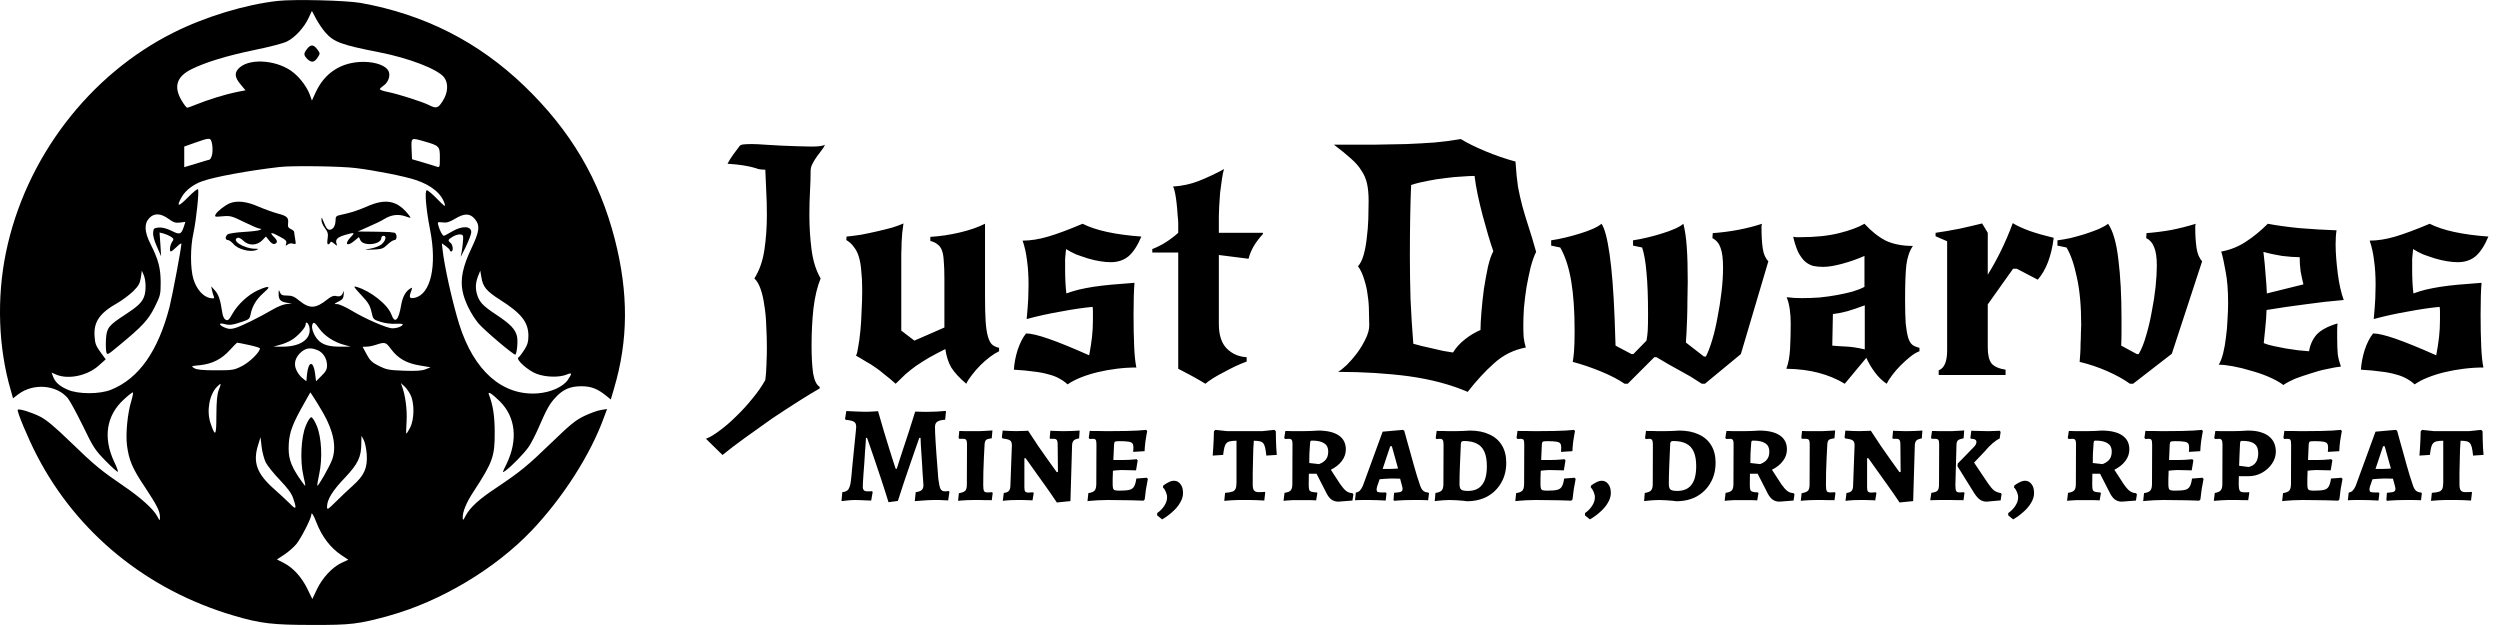 <svg width="200" height="50" viewBox="0 0 200 50" fill="none" xmlns="http://www.w3.org/2000/svg">
<g clip-path="url(#clip0_603_1212)">
<path d="M22.211 0.075C19.64 0.359 16.419 1.339 13.917 2.591C7.119 5.973 2.013 12.68 0.47 20.229C-0.272 23.862 -0.135 27.836 0.87 31.252L1.042 31.867L1.453 31.548C2.652 30.637 4.503 30.774 5.417 31.844C5.588 32.049 6.137 33.062 6.639 34.087C7.473 35.818 7.611 36.012 8.456 36.877C8.959 37.389 9.393 37.777 9.427 37.742C9.461 37.708 9.336 37.355 9.141 36.957C8.227 35.01 8.502 33.233 9.918 31.947C10.25 31.639 10.569 31.389 10.627 31.389C10.672 31.389 10.615 31.707 10.501 32.095C10.204 33.04 10.044 34.691 10.158 35.624C10.318 36.82 10.581 37.458 11.575 38.938C12.58 40.464 12.797 40.897 12.797 41.375C12.786 41.694 12.786 41.694 12.569 41.284C12.272 40.726 11.232 39.792 9.941 38.915C8.136 37.685 7.553 37.219 5.691 35.408C4.4 34.156 3.715 33.586 3.224 33.336C2.527 32.983 1.521 32.675 1.419 32.778C1.327 32.88 2.264 35.123 2.961 36.456C6.171 42.65 11.769 47.205 18.681 49.243C20.817 49.881 21.822 49.995 24.964 49.995C28.083 50.006 28.7 49.926 31.133 49.255C35.257 48.105 39.576 45.531 42.5 42.479C45.002 39.86 47.241 36.376 48.315 33.393L48.567 32.721L48.075 32.8C47.801 32.835 47.207 33.062 46.739 33.279C46.03 33.62 45.596 33.985 44.111 35.419C42.192 37.276 41.632 37.731 39.713 39.018C38.33 39.929 37.611 40.589 37.257 41.25C37.039 41.66 37.028 41.671 37.017 41.398C37.017 40.919 37.302 40.213 37.885 39.325C39.427 36.968 39.587 36.501 39.576 34.577C39.576 33.279 39.439 32.402 39.107 31.548C39.005 31.263 39.37 31.502 39.975 32.095C41.255 33.358 41.449 35.192 40.524 37.116C40.158 37.856 40.158 37.856 40.444 37.651C40.935 37.298 41.929 36.273 42.295 35.75C42.489 35.465 42.843 34.782 43.083 34.224C43.734 32.732 43.951 32.334 44.408 31.833C45.014 31.161 45.608 30.899 46.499 30.899C47.287 30.899 47.801 31.093 48.51 31.673L48.864 31.958L49.115 31.104C50.269 27.232 50.292 23.463 49.184 19.136C47.95 14.342 45.653 10.448 41.941 6.873C38.262 3.343 33.966 1.156 28.848 0.234C27.672 0.029 23.513 -0.073 22.211 0.075ZM26.015 2.58C26.689 3.365 27.329 3.593 30.299 4.174C32.71 4.641 35.006 5.529 35.52 6.178C35.886 6.645 35.851 7.408 35.417 8.08C35.04 8.672 34.915 8.706 34.298 8.398C33.772 8.137 31.921 7.544 31.053 7.362C30.688 7.294 30.391 7.191 30.391 7.134C30.391 7.089 30.516 6.964 30.653 6.873C31.053 6.611 31.259 6.064 31.087 5.7C30.893 5.256 30.082 4.96 29.1 4.948C27.329 4.948 25.981 5.802 25.25 7.396L24.953 8.045L24.804 7.624C24.587 7.021 24.084 6.315 23.525 5.848C22.359 4.846 20.12 4.607 19.195 5.381C18.726 5.779 18.749 6.167 19.252 6.759L19.64 7.226L18.932 7.362C18.075 7.533 16.636 7.977 15.745 8.341C15.379 8.49 15.036 8.615 14.979 8.615C14.911 8.615 14.705 8.341 14.511 8.011C13.883 6.918 14.134 6.132 15.31 5.54C16.43 4.982 18.178 4.447 20.394 3.992C21.56 3.753 22.679 3.468 22.976 3.308C23.616 2.99 24.347 2.181 24.69 1.43L24.953 0.872L25.284 1.498C25.467 1.84 25.798 2.329 26.015 2.58ZM16.979 12.316C16.933 12.543 16.841 12.748 16.761 12.771C16.681 12.782 16.202 12.93 15.688 13.09L14.739 13.374V12.543V11.723L15.573 11.427C16.83 10.983 16.841 10.995 16.956 11.473C17.013 11.712 17.013 12.088 16.979 12.316ZM33.909 11.302C35.154 11.655 35.189 11.701 35.189 12.612C35.189 13.397 35.177 13.409 34.937 13.329C34.789 13.283 34.286 13.124 33.818 12.987L32.961 12.737L32.927 11.928C32.892 10.995 32.881 11.006 33.909 11.302ZM28.448 13.443C30.025 13.636 32.378 14.103 33.258 14.399C34.526 14.821 35.349 15.504 35.589 16.358C35.657 16.574 35.509 16.472 34.983 15.925C34.606 15.538 34.229 15.219 34.149 15.219C33.955 15.219 34.081 16.734 34.401 18.351C34.983 21.277 34.458 23.566 33.155 23.828C32.755 23.907 32.698 23.794 32.904 23.258C32.995 22.996 32.995 22.974 32.812 23.087C32.447 23.315 32.207 23.748 32.093 24.408C31.887 25.638 31.59 25.923 31.316 25.171C31.03 24.374 29.659 23.281 28.528 22.951C28.243 22.871 28.277 22.939 28.883 23.588C29.454 24.192 29.602 24.431 29.716 24.944C29.854 25.558 29.854 25.558 30.459 25.752C30.813 25.866 31.316 25.923 31.647 25.9C31.967 25.889 32.218 25.9 32.218 25.946C32.218 26.094 31.784 26.265 31.396 26.265C30.962 26.265 29.202 25.502 28.06 24.807C27.614 24.545 27.135 24.329 26.975 24.329C26.701 24.329 26.701 24.317 27.078 24.124C27.409 23.964 27.477 23.862 27.5 23.532C27.512 23.315 27.489 23.235 27.454 23.361C27.375 23.668 27.192 23.759 26.872 23.68C26.689 23.634 26.483 23.714 26.186 23.953C25.25 24.704 24.77 24.716 23.947 24.055C23.559 23.725 23.353 23.645 22.976 23.645C22.588 23.645 22.485 23.6 22.394 23.384C22.302 23.156 22.291 23.156 22.291 23.475C22.279 23.953 22.416 24.124 22.919 24.215L23.365 24.306L22.965 24.317C22.736 24.329 22.268 24.5 21.88 24.727C20.669 25.433 19.263 26.116 18.806 26.242C18.464 26.344 18.281 26.333 17.984 26.207C17.481 26.003 17.47 25.786 17.961 25.923C18.349 26.037 18.612 26.003 19.446 25.718C19.915 25.558 19.983 25.49 20.052 25.137C20.166 24.522 20.497 23.964 21.011 23.497C21.274 23.27 21.48 23.053 21.48 23.019C21.48 22.894 21.171 22.974 20.6 23.235C19.834 23.6 19.023 24.352 18.601 25.092C18.315 25.604 18.235 25.672 18.052 25.581C17.915 25.502 17.812 25.285 17.767 24.921C17.63 23.987 17.481 23.543 17.184 23.224L16.898 22.905L16.956 23.213C16.99 23.372 17.058 23.6 17.104 23.714C17.161 23.885 17.127 23.896 16.784 23.839C16.236 23.725 15.71 23.122 15.47 22.313C15.219 21.471 15.219 19.785 15.47 18.669C15.699 17.61 15.95 15.253 15.836 15.139C15.79 15.094 15.425 15.39 15.014 15.811C14.248 16.586 14.077 16.563 14.556 15.732C14.876 15.196 15.482 14.741 16.202 14.49C17.161 14.149 19.869 13.648 22.336 13.363C23.308 13.238 27.272 13.295 28.448 13.443ZM13.483 17.508C13.883 17.804 14.054 17.849 14.408 17.804L14.831 17.747L14.716 18.111C14.499 18.761 14.385 18.806 13.723 18.464C13.323 18.271 12.98 18.18 12.706 18.203C12.317 18.237 12.283 18.271 12.249 18.601C12.226 18.829 12.34 19.262 12.557 19.74L12.889 20.503L12.832 19.558L12.763 18.601L13.083 18.681C13.254 18.726 13.517 18.84 13.665 18.931C13.917 19.102 13.917 19.136 13.768 19.353C13.597 19.603 13.528 20.116 13.677 20.116C13.723 20.116 13.928 19.956 14.134 19.751C14.339 19.546 14.511 19.432 14.511 19.501C14.511 19.831 13.791 23.645 13.563 24.556C12.649 28.086 11.118 30.273 8.902 31.172C7.999 31.548 6.24 31.548 5.406 31.172C4.754 30.887 4.412 30.58 4.24 30.113L4.126 29.806L4.515 29.977C5.486 30.375 6.994 30.056 7.896 29.248L8.456 28.747L8.033 28.166C7.679 27.676 7.599 27.483 7.565 26.891C7.485 25.741 7.976 25.035 9.438 24.215C9.804 23.998 10.341 23.6 10.638 23.315C11.084 22.871 11.186 22.7 11.266 22.222L11.346 21.653L11.495 21.994C11.678 22.416 11.7 23.293 11.529 23.725C11.358 24.192 11.015 24.522 9.998 25.183C8.684 26.037 8.536 26.23 8.479 27.119C8.456 27.517 8.467 27.984 8.502 28.143C8.57 28.428 8.593 28.417 9.507 27.654C11.392 26.105 11.86 25.593 12.374 24.568C12.832 23.645 12.854 23.554 12.854 22.575C12.843 21.436 12.683 20.799 12.043 19.523C11.552 18.555 11.518 17.895 11.94 17.451C12.329 17.03 12.854 17.052 13.483 17.508ZM37.976 17.508C38.422 18.032 38.365 18.499 37.714 19.865C37.028 21.3 36.811 22.336 37.005 23.293C37.165 24.112 37.679 25.137 38.273 25.866C38.73 26.413 41.141 28.451 41.232 28.371C41.358 28.246 41.449 27.267 41.358 26.902C41.232 26.344 40.832 25.923 39.678 25.16C38.605 24.454 38.33 24.146 38.148 23.497C38.011 22.996 38.056 22.541 38.285 21.994L38.422 21.653L38.513 22.188C38.627 22.951 38.936 23.304 40.01 23.987C41.712 25.069 42.272 25.775 42.272 26.868C42.272 27.335 42.203 27.585 41.941 27.995C41.758 28.28 41.552 28.553 41.472 28.599C41.232 28.747 42.249 29.658 42.934 29.908C43.654 30.182 44.739 30.204 45.299 29.977C45.768 29.783 45.791 29.851 45.436 30.375C45.059 30.945 44.065 31.389 43.026 31.468C40.204 31.685 37.919 29.68 36.742 25.957C36.183 24.158 35.532 21.232 35.394 19.876L35.349 19.466L35.669 19.694C35.84 19.82 35.989 19.968 35.989 20.024C35.989 20.07 36.046 20.116 36.103 20.116C36.285 20.116 36.24 19.592 36.046 19.432C35.806 19.239 35.828 19.17 36.206 18.943C36.583 18.715 36.982 18.692 37.039 18.874C37.097 19.034 36.959 20.172 36.857 20.514C36.811 20.639 36.994 20.309 37.245 19.785C37.496 19.262 37.702 18.726 37.702 18.578C37.702 18.066 36.971 18.043 36.16 18.521C35.851 18.704 35.554 18.863 35.509 18.863C35.406 18.863 35.189 18.476 35.075 18.066C34.983 17.759 34.995 17.747 35.406 17.793C35.714 17.838 35.954 17.77 36.388 17.508C37.142 17.052 37.588 17.052 37.976 17.508ZM24.77 26.299C24.85 27.187 23.959 27.756 22.519 27.733H21.88L22.394 27.585C22.691 27.517 23.102 27.335 23.33 27.198C23.833 26.891 24.45 26.207 24.45 25.968C24.45 25.604 24.735 25.9 24.77 26.299ZM25.558 26.31C25.958 26.868 26.735 27.38 27.523 27.585L28.049 27.733H27.306C26.346 27.745 25.821 27.597 25.444 27.198C25.113 26.845 24.884 26.242 24.987 25.968C25.078 25.718 25.181 25.775 25.558 26.31ZM19.903 27.597C20.394 27.699 20.794 27.825 20.794 27.87C20.794 28.166 19.972 28.974 19.366 29.282C18.715 29.612 18.612 29.624 17.253 29.624C16.202 29.624 15.745 29.578 15.539 29.453C15.265 29.293 15.276 29.282 16.007 29.214C16.979 29.111 17.744 28.724 18.395 27.995C18.681 27.688 18.932 27.426 18.966 27.415C18.989 27.403 19.423 27.494 19.903 27.597ZM31.282 27.927C31.841 28.678 32.527 29.066 33.578 29.236L34.446 29.384L34.046 29.544C33.749 29.658 33.304 29.692 32.321 29.658C31.133 29.612 30.927 29.578 30.322 29.282C29.762 28.997 29.591 28.838 29.328 28.337L29.008 27.745L29.328 27.733C29.5 27.733 29.854 27.665 30.105 27.574C30.802 27.346 30.87 27.369 31.282 27.927ZM25.421 28.018C25.866 28.212 26.164 28.701 26.164 29.248C26.164 29.544 26.061 29.738 25.718 30.068L25.284 30.5L25.204 29.863C25.067 28.838 24.678 28.872 24.564 29.92L24.507 30.5L24.21 30.261C24.039 30.136 23.822 29.851 23.719 29.624C23.467 29.111 23.616 28.565 24.119 28.143C24.518 27.825 24.85 27.79 25.421 28.018ZM17.504 31.184C17.367 31.559 17.321 32.049 17.31 33.222C17.31 34.896 17.23 34.998 16.841 33.848C16.51 32.869 16.75 31.548 17.378 30.922C17.698 30.603 17.721 30.648 17.504 31.184ZM32.824 31.559C33.167 32.208 33.155 33.541 32.812 34.201C32.675 34.474 32.538 34.691 32.504 34.691C32.481 34.691 32.493 34.247 32.527 33.689C32.584 32.766 32.424 31.593 32.15 30.876L32.07 30.648L32.321 30.876C32.47 31.001 32.698 31.309 32.824 31.559ZM25.855 33.04C26.689 34.509 26.929 35.761 26.575 36.763C26.392 37.276 25.455 38.927 25.387 38.858C25.364 38.824 25.432 38.414 25.535 37.936C25.809 36.706 25.73 34.998 25.341 34.065C25.181 33.677 24.998 33.381 24.895 33.381C24.804 33.381 24.621 33.677 24.461 34.065C24.084 34.975 23.993 36.866 24.267 38.038C24.37 38.471 24.439 38.836 24.416 38.858C24.393 38.881 24.164 38.562 23.89 38.164C23.205 37.116 23.045 36.558 23.102 35.499C23.159 34.554 23.422 33.859 24.358 32.22L24.827 31.389L25.078 31.764C25.215 31.958 25.558 32.539 25.855 33.04ZM29.34 36.353C29.408 37.424 29.145 38.027 28.254 38.824C27.889 39.154 27.272 39.735 26.883 40.122C26.198 40.794 26.164 40.817 26.164 40.521C26.175 39.952 26.598 39.257 27.58 38.232C28.643 37.105 28.905 36.57 28.905 35.442L28.917 34.862L29.1 35.203C29.202 35.385 29.305 35.909 29.34 36.353ZM21.263 37.002C21.4 37.264 21.902 37.891 22.394 38.403C23.022 39.063 23.33 39.473 23.456 39.872C23.753 40.714 23.696 40.817 23.216 40.316C22.976 40.077 22.382 39.519 21.902 39.097C20.554 37.902 20.223 36.991 20.634 35.647L20.84 34.975L20.931 35.75C20.977 36.171 21.137 36.74 21.263 37.002ZM25.295 41.751C25.741 42.912 26.426 43.823 27.317 44.415L27.866 44.78L27.295 45.041C26.563 45.395 25.775 46.248 25.341 47.171L24.987 47.922L24.587 47.102C24.119 46.146 23.433 45.406 22.691 45.03L22.154 44.757L22.725 44.381C23.045 44.176 23.479 43.8 23.707 43.527C24.096 43.049 24.907 41.455 24.907 41.17C24.907 40.931 25.09 41.193 25.295 41.751Z" fill="black"/>
<path d="M24.576 3.901C24.267 4.288 24.279 4.413 24.61 4.743C24.941 5.039 25.158 4.994 25.432 4.572C25.615 4.288 25.615 4.265 25.398 3.969C25.09 3.548 24.861 3.536 24.576 3.901Z" fill="black"/>
<path d="M18.395 16.255C18.007 16.415 17.39 16.893 17.253 17.144C17.15 17.349 17.184 17.36 17.801 17.303C18.429 17.246 18.544 17.28 19.538 17.77C20.12 18.055 20.68 18.294 20.783 18.294C20.943 18.305 20.943 18.317 20.794 18.396C20.703 18.453 20.12 18.521 19.503 18.556C18.886 18.59 18.304 18.681 18.212 18.749C17.995 18.931 18.007 19.205 18.235 19.205C18.327 19.205 18.532 19.353 18.692 19.535C19.023 19.933 19.994 20.195 20.463 20.013C20.726 19.911 20.726 19.899 20.383 19.899C19.492 19.877 18.475 19.227 19.012 19.022C19.103 18.988 19.298 19.091 19.458 19.25C19.88 19.672 20.532 19.66 20.966 19.239L21.274 18.92L21.537 19.25C21.708 19.466 21.868 19.558 21.982 19.512C22.234 19.41 22.211 19.239 21.88 18.92C21.525 18.556 21.708 18.556 22.405 18.943C22.873 19.193 22.953 19.284 22.896 19.478C22.828 19.683 22.839 19.694 22.999 19.569C23.113 19.478 23.285 19.444 23.433 19.489C23.673 19.569 23.685 19.546 23.616 19.136C23.57 18.886 23.536 18.635 23.536 18.567C23.536 18.499 23.41 18.385 23.273 18.328C23.056 18.225 23.011 18.134 23.045 17.872C23.102 17.405 22.965 17.28 22.234 17.087C21.88 16.996 21.183 16.745 20.68 16.529C19.755 16.119 18.978 16.028 18.395 16.255Z" fill="black"/>
<path d="M29.362 16.517C28.585 16.859 28.06 17.018 27.169 17.212C26.929 17.257 26.849 17.337 26.849 17.531C26.849 17.986 26.712 18.282 26.472 18.362C26.232 18.442 26.106 18.305 25.855 17.667C25.729 17.349 25.718 17.349 25.718 17.599C25.707 17.747 25.832 18.043 25.992 18.248C26.232 18.567 26.266 18.703 26.209 19.091C26.164 19.375 26.175 19.546 26.255 19.546C26.323 19.546 26.392 19.478 26.426 19.398C26.461 19.307 26.552 19.33 26.735 19.489C26.963 19.683 26.997 19.694 26.929 19.512C26.803 19.17 26.975 18.988 27.569 18.806C28.368 18.567 28.426 18.59 28.071 18.954C27.512 19.535 27.752 19.774 28.357 19.262L28.711 18.965L28.837 19.227C29.088 19.728 30.505 19.569 30.505 19.034C30.505 18.943 30.585 18.863 30.688 18.863C30.962 18.863 30.836 19.318 30.493 19.569C30.333 19.694 29.956 19.831 29.637 19.888C29.077 19.99 29.077 19.99 29.842 19.968C30.539 19.933 30.653 19.899 30.996 19.569C31.202 19.364 31.453 19.205 31.556 19.205C31.796 19.205 31.773 18.647 31.533 18.612C31.442 18.601 31.282 18.59 31.19 18.567C31.099 18.555 30.482 18.544 29.819 18.533L28.62 18.521L29.488 18.134C29.968 17.929 30.539 17.656 30.745 17.519C31.305 17.178 31.853 17.109 32.424 17.303C32.87 17.462 32.904 17.462 32.767 17.28C31.841 16.05 30.905 15.834 29.362 16.517Z" fill="black"/>
</g>
<path d="M56.475 35.1C56.792 34.983 57.167 34.758 57.6 34.425C58.033 34.108 58.475 33.725 58.925 33.275C59.375 32.842 59.8 32.375 60.2 31.875C60.617 31.375 60.958 30.883 61.225 30.4C61.242 30.2 61.258 30.033 61.275 29.9C61.292 29.767 61.3 29.617 61.3 29.45C61.317 29.283 61.325 29.083 61.325 28.85C61.342 28.6 61.35 28.267 61.35 27.85C61.35 27.25 61.333 26.658 61.3 26.075C61.283 25.492 61.233 24.95 61.15 24.45C61.083 23.95 60.983 23.508 60.85 23.125C60.717 22.742 60.55 22.458 60.35 22.275C60.75 21.642 61.017 20.883 61.15 20C61.283 19.1 61.35 18.175 61.35 17.225C61.35 16.525 61.333 15.883 61.3 15.3C61.267 14.717 61.242 14.142 61.225 13.575C61.008 13.575 60.825 13.558 60.675 13.525C60.542 13.475 60.375 13.425 60.175 13.375C59.992 13.325 59.742 13.275 59.425 13.225C59.125 13.175 58.717 13.133 58.2 13.1C58.333 12.85 58.483 12.608 58.65 12.375C58.817 12.142 58.992 11.908 59.175 11.675C59.225 11.608 59.333 11.567 59.5 11.55C59.683 11.533 59.9 11.525 60.15 11.525C60.433 11.525 60.783 11.542 61.2 11.575C61.617 11.592 62.05 11.617 62.5 11.65C62.95 11.667 63.392 11.683 63.825 11.7C64.258 11.717 64.625 11.725 64.925 11.725C65.492 11.725 65.85 11.675 66 11.575C65.95 11.708 65.858 11.858 65.725 12.025C65.608 12.175 65.483 12.342 65.35 12.525C65.217 12.708 65.1 12.9 65 13.1C64.9 13.283 64.85 13.475 64.85 13.675C64.85 14.175 64.833 14.717 64.8 15.3C64.767 15.867 64.75 16.5 64.75 17.2C64.75 18.15 64.808 19.075 64.925 19.975C65.042 20.875 65.283 21.642 65.65 22.275C65.383 22.925 65.192 23.725 65.075 24.675C64.975 25.608 64.925 26.6 64.925 27.65C64.925 28.55 64.967 29.292 65.05 29.875C65.15 30.442 65.325 30.8 65.575 30.95V31.075C65.158 31.308 64.608 31.642 63.925 32.075C63.242 32.508 62.525 32.975 61.775 33.475C61.042 33.992 60.317 34.508 59.6 35.025C58.883 35.542 58.283 36 57.8 36.4L56.475 35.1ZM67.727 18.925C68.077 18.892 68.469 18.842 68.902 18.775C69.336 18.692 69.769 18.6 70.202 18.5C70.636 18.4 71.036 18.3 71.402 18.2C71.769 18.083 72.061 17.975 72.277 17.875C72.244 18.158 72.211 18.417 72.177 18.65C72.161 18.883 72.144 19.133 72.127 19.4C72.127 19.667 72.119 19.958 72.102 20.275C72.102 20.592 72.102 20.967 72.102 21.4V26.45L73.152 27.25L75.552 26.2V22.3C75.552 21.733 75.536 21.267 75.502 20.9C75.486 20.533 75.436 20.242 75.352 20.025C75.269 19.808 75.152 19.65 75.002 19.55C74.869 19.433 74.677 19.342 74.427 19.275V18.95C75.227 18.9 76.011 18.783 76.777 18.6C77.561 18.417 78.236 18.183 78.802 17.9V23.8C78.802 24.583 78.819 25.225 78.852 25.725C78.886 26.208 78.944 26.6 79.027 26.9C79.111 27.2 79.219 27.417 79.352 27.55C79.502 27.683 79.694 27.775 79.927 27.825V28.1C79.711 28.2 79.469 28.35 79.202 28.55C78.936 28.75 78.677 28.975 78.427 29.225C78.177 29.475 77.952 29.733 77.752 30C77.552 30.25 77.402 30.483 77.302 30.7C76.752 30.233 76.352 29.8 76.102 29.4C75.869 29 75.711 28.508 75.627 27.925C75.127 28.175 74.686 28.408 74.302 28.625C73.936 28.842 73.594 29.058 73.277 29.275C72.977 29.492 72.694 29.717 72.427 29.95C72.177 30.183 71.919 30.433 71.652 30.7C71.319 30.4 71.019 30.15 70.752 29.95C70.502 29.733 70.252 29.542 70.002 29.375C69.769 29.208 69.527 29.058 69.277 28.925C69.044 28.775 68.777 28.617 68.477 28.45C68.544 28.35 68.602 28.125 68.652 27.775C68.719 27.425 68.777 27 68.827 26.5C68.877 26 68.911 25.467 68.927 24.9C68.961 24.317 68.977 23.758 68.977 23.225C68.977 22.625 68.952 22.108 68.902 21.675C68.869 21.225 68.802 20.842 68.702 20.525C68.602 20.208 68.469 19.95 68.302 19.75C68.152 19.533 67.952 19.35 67.702 19.2L67.727 18.925ZM85.284 19.925C85.251 20.192 85.226 20.45 85.209 20.7C85.209 20.95 85.209 21.242 85.209 21.575C85.209 21.908 85.218 22.242 85.234 22.575C85.251 22.908 85.276 23.208 85.309 23.475C85.626 23.358 85.951 23.258 86.284 23.175C86.634 23.092 87.017 23.017 87.434 22.95C87.868 22.883 88.351 22.825 88.884 22.775C89.418 22.725 90.043 22.675 90.759 22.625C90.709 23.208 90.684 24.058 90.684 25.175C90.684 26.125 90.701 26.975 90.734 27.725C90.767 28.458 90.826 29.017 90.909 29.4C90.392 29.4 89.868 29.433 89.334 29.5C88.801 29.567 88.293 29.658 87.809 29.775C87.326 29.892 86.876 30.033 86.459 30.2C86.043 30.367 85.692 30.55 85.409 30.75C85.209 30.567 84.984 30.408 84.734 30.275C84.501 30.142 84.218 30.033 83.884 29.95C83.551 29.85 83.159 29.775 82.709 29.725C82.259 29.658 81.726 29.608 81.109 29.575C81.142 29.058 81.243 28.533 81.409 28C81.593 27.45 81.817 27.008 82.084 26.675C82.468 26.675 83.067 26.817 83.884 27.1C84.701 27.383 85.784 27.825 87.134 28.425C87.234 27.892 87.309 27.408 87.359 26.975C87.409 26.525 87.434 26.058 87.434 25.575C87.434 25.275 87.434 25.058 87.434 24.925C87.434 24.792 87.426 24.667 87.409 24.55C86.676 24.617 85.826 24.742 84.859 24.925C83.892 25.092 82.984 25.292 82.134 25.525C82.201 24.808 82.243 24.258 82.259 23.875C82.276 23.475 82.284 23.117 82.284 22.8C82.284 22.05 82.243 21.392 82.159 20.825C82.093 20.258 81.976 19.733 81.809 19.25C82.442 19.25 83.126 19.142 83.859 18.925C84.593 18.708 85.509 18.367 86.609 17.9C87.659 18.433 89.226 18.775 91.309 18.925C91.009 19.642 90.668 20.167 90.284 20.5C89.901 20.817 89.426 20.975 88.859 20.975C88.609 20.975 88.326 20.95 88.009 20.9C87.692 20.85 87.368 20.775 87.034 20.675C86.718 20.575 86.401 20.467 86.084 20.35C85.784 20.217 85.517 20.075 85.284 19.925ZM97.508 20.4V25.925C97.508 26.792 97.716 27.442 98.133 27.875C98.567 28.308 99.1 28.542 99.733 28.575V28.925C99.45 29.025 99.15 29.15 98.833 29.3C98.516 29.45 98.208 29.608 97.908 29.775C97.608 29.925 97.325 30.083 97.058 30.25C96.791 30.417 96.583 30.567 96.433 30.7C96.05 30.467 95.658 30.242 95.258 30.025C94.858 29.808 94.525 29.633 94.258 29.5V20.2H92.183V19.925C92.916 19.642 93.608 19.208 94.258 18.625V17.825C94.258 17.692 94.242 17.483 94.208 17.2C94.192 16.9 94.166 16.6 94.133 16.3C94.1 15.983 94.058 15.7 94.008 15.45C93.958 15.183 93.9 15.008 93.833 14.925C94.583 14.875 95.275 14.725 95.908 14.475C96.541 14.225 97.216 13.908 97.933 13.525C97.867 13.692 97.808 13.95 97.758 14.3C97.708 14.65 97.658 15.025 97.608 15.425C97.575 15.808 97.55 16.183 97.533 16.55C97.516 16.9 97.508 17.15 97.508 17.3V18.625H101.033V18.725C100.767 19.008 100.525 19.325 100.308 19.675C100.108 20.025 99.966 20.367 99.883 20.7L97.508 20.4ZM121.24 12.925C121.29 13.725 121.357 14.4 121.44 14.95C121.54 15.483 121.657 16 121.79 16.5C121.923 16.983 122.082 17.508 122.265 18.075C122.448 18.625 122.657 19.317 122.89 20.15C122.723 20.483 122.573 20.908 122.44 21.425C122.323 21.925 122.215 22.45 122.115 23C122.032 23.55 121.965 24.092 121.915 24.625C121.882 25.158 121.865 25.625 121.865 26.025C121.865 26.342 121.873 26.65 121.89 26.95C121.923 27.25 121.982 27.533 122.065 27.8C121.098 27.983 120.257 28.4 119.54 29.05C118.823 29.683 118.115 30.45 117.415 31.35C116.065 30.767 114.498 30.35 112.715 30.1C110.948 29.867 109.057 29.75 107.04 29.75C107.223 29.65 107.457 29.467 107.74 29.2C108.023 28.917 108.298 28.6 108.565 28.25C108.832 27.883 109.057 27.508 109.24 27.125C109.44 26.725 109.54 26.358 109.54 26.025C109.54 25.692 109.532 25.317 109.515 24.9C109.515 24.483 109.482 24.058 109.415 23.625C109.365 23.192 109.273 22.775 109.14 22.375C109.023 21.958 108.857 21.6 108.64 21.3C108.823 21.1 108.973 20.8 109.09 20.4C109.207 19.983 109.29 19.533 109.34 19.05C109.407 18.55 109.448 18.042 109.465 17.525C109.482 16.992 109.49 16.508 109.49 16.075C109.49 15.542 109.448 15.083 109.365 14.7C109.282 14.317 109.132 13.967 108.915 13.65C108.715 13.317 108.432 12.992 108.065 12.675C107.715 12.358 107.265 11.992 106.715 11.575C107.898 11.575 108.957 11.575 109.89 11.575C110.84 11.558 111.715 11.542 112.515 11.525C113.315 11.492 114.065 11.45 114.765 11.4C115.465 11.333 116.165 11.242 116.865 11.125C117.382 11.442 118.04 11.767 118.84 12.1C119.64 12.433 120.44 12.708 121.24 12.925ZM118.44 26.4C118.44 26.033 118.465 25.55 118.515 24.95C118.565 24.333 118.632 23.717 118.715 23.1C118.815 22.467 118.923 21.875 119.04 21.325C119.173 20.775 119.315 20.367 119.465 20.1C119.348 19.767 119.215 19.35 119.065 18.85C118.915 18.333 118.765 17.8 118.615 17.25C118.465 16.683 118.332 16.125 118.215 15.575C118.098 15.008 118.015 14.508 117.965 14.075C117.698 14.075 117.357 14.092 116.94 14.125C116.54 14.142 116.098 14.183 115.615 14.25C115.148 14.3 114.673 14.375 114.19 14.475C113.723 14.558 113.29 14.667 112.89 14.8C112.857 15.55 112.832 16.417 112.815 17.4C112.798 18.367 112.79 19.4 112.79 20.5C112.79 21.567 112.807 22.692 112.84 23.875C112.89 25.042 112.965 26.25 113.065 27.5C113.232 27.55 113.448 27.608 113.715 27.675C113.998 27.742 114.29 27.808 114.59 27.875C114.89 27.942 115.182 28.008 115.465 28.075C115.765 28.125 116.023 28.167 116.24 28.2C116.473 27.817 116.79 27.467 117.19 27.15C117.59 26.833 118.007 26.583 118.44 26.4ZM136.144 30.7C135.827 30.5 135.527 30.308 135.244 30.125C134.96 29.958 134.677 29.8 134.394 29.65C134.11 29.483 133.81 29.317 133.494 29.15C133.194 28.967 132.869 28.775 132.519 28.575H132.344L130.219 30.7H129.969C129.485 30.367 128.86 30.042 128.094 29.725C127.327 29.408 126.569 29.15 125.819 28.95C125.852 28.783 125.885 28.517 125.919 28.15C125.952 27.767 125.969 27.2 125.969 26.45C125.969 24.883 125.877 23.558 125.694 22.475C125.51 21.392 125.219 20.5 124.819 19.8L124.094 19.65V19.225C124.444 19.175 124.827 19.1 125.244 19C125.66 18.9 126.052 18.792 126.419 18.675C126.802 18.558 127.144 18.433 127.444 18.3C127.744 18.167 127.969 18.033 128.119 17.9C128.369 18.25 128.585 19.067 128.769 20.35C128.952 21.617 129.085 23.325 129.169 25.475L129.244 27.65L130.519 28.325H130.669L131.719 27.25C131.769 26.983 131.802 26.717 131.819 26.45C131.835 26.167 131.844 25.733 131.844 25.15C131.844 23.75 131.802 22.633 131.719 21.8C131.652 20.967 131.535 20.3 131.369 19.8L130.644 19.65V19.225C130.994 19.175 131.377 19.1 131.794 19C132.21 18.9 132.602 18.792 132.969 18.675C133.352 18.558 133.694 18.433 133.994 18.3C134.294 18.167 134.519 18.033 134.669 17.9C134.802 18.417 134.894 19.05 134.944 19.8C134.994 20.533 135.019 21.45 135.019 22.55C135.019 23.017 135.01 23.508 134.994 24.025C134.994 24.525 134.985 25 134.969 25.45C134.952 25.9 134.935 26.3 134.919 26.65C134.902 27 134.885 27.25 134.869 27.4L136.319 28.525H136.469C136.635 28.208 136.802 27.775 136.969 27.225C137.135 26.675 137.277 26.075 137.394 25.425C137.527 24.758 137.635 24.075 137.719 23.375C137.802 22.675 137.844 22.017 137.844 21.4C137.844 20.7 137.777 20.175 137.644 19.825C137.527 19.475 137.31 19.217 136.994 19.05L137.019 18.65C138.419 18.55 139.735 18.3 140.969 17.9C140.935 17.95 140.919 18.042 140.919 18.175C140.919 18.842 140.952 19.408 141.019 19.875C141.085 20.325 141.235 20.667 141.469 20.9L139.269 28.325L136.394 30.7H136.144ZM146.582 27.65C146.949 27.683 147.324 27.708 147.707 27.725C148.107 27.742 148.599 27.817 149.182 27.95V24.425C148.699 24.608 148.232 24.767 147.782 24.9C147.332 25.017 146.949 25.092 146.632 25.125L146.582 27.65ZM153.032 19.675C152.765 20.058 152.59 20.567 152.507 21.2C152.44 21.833 152.407 22.758 152.407 23.975C152.407 24.775 152.424 25.417 152.457 25.9C152.507 26.367 152.574 26.742 152.657 27.025C152.74 27.292 152.857 27.483 153.007 27.6C153.157 27.7 153.34 27.775 153.557 27.825V28.1C153.324 28.183 153.074 28.333 152.807 28.55C152.557 28.75 152.307 28.975 152.057 29.225C151.807 29.475 151.582 29.733 151.382 30C151.182 30.267 151.032 30.5 150.932 30.7C150.582 30.467 150.265 30.158 149.982 29.775C149.699 29.392 149.474 29.008 149.307 28.625L147.582 30.7C146.949 30.317 146.249 30.025 145.482 29.825C144.732 29.625 143.874 29.517 142.907 29.5C143.074 29.067 143.174 28.525 143.207 27.875C143.24 27.208 143.257 26.542 143.257 25.875C143.257 25.475 143.232 25.1 143.182 24.75C143.132 24.383 143.049 24.058 142.932 23.775C143.299 23.825 143.699 23.85 144.132 23.85C144.599 23.85 145.074 23.833 145.557 23.8C146.057 23.75 146.532 23.683 146.982 23.6C147.432 23.517 147.84 23.425 148.207 23.325C148.59 23.208 148.907 23.083 149.157 22.95V20.475C148.59 20.725 147.999 20.933 147.382 21.1C146.765 21.267 146.257 21.35 145.857 21.35C145.574 21.35 145.307 21.325 145.057 21.275C144.824 21.208 144.607 21.092 144.407 20.925C144.207 20.742 144.024 20.492 143.857 20.175C143.707 19.858 143.574 19.45 143.457 18.95C143.557 18.95 143.624 18.958 143.657 18.975C143.707 18.975 143.832 18.975 144.032 18.975C145.232 18.975 146.265 18.867 147.132 18.65C147.999 18.433 148.674 18.183 149.157 17.9C149.707 18.5 150.274 18.95 150.857 19.25C151.457 19.533 152.182 19.675 153.032 19.675ZM159.021 21.975C159.404 21.358 159.762 20.708 160.096 20.025C160.429 19.342 160.737 18.617 161.021 17.85C161.337 18.05 161.787 18.258 162.371 18.475C162.954 18.675 163.596 18.858 164.296 19.025C164.212 19.725 164.062 20.367 163.846 20.95C163.629 21.517 163.354 21.992 163.021 22.375L161.346 21.5H161.046L159.021 24.35V27.8C159.021 28.383 159.121 28.808 159.321 29.075C159.537 29.325 159.912 29.492 160.446 29.575V30H155.096V29.625C155.546 29.458 155.771 28.925 155.771 28.025V19.3L154.846 18.9V18.625C155.429 18.542 156.062 18.433 156.746 18.3C157.429 18.15 158.037 18.008 158.571 17.875L159.021 18.625V21.975ZM170.396 30.7C169.913 30.35 169.313 30.017 168.596 29.7C167.88 29.383 167.138 29.133 166.371 28.95C166.388 28.75 166.405 28.525 166.421 28.275C166.438 28.008 166.446 27.742 166.446 27.475C166.463 27.192 166.471 26.925 166.471 26.675C166.488 26.408 166.496 26.183 166.496 26C166.496 24.483 166.38 23.208 166.146 22.175C165.93 21.142 165.655 20.35 165.321 19.8L164.596 19.65V19.225C164.88 19.192 165.221 19.133 165.621 19.05C166.021 18.95 166.413 18.842 166.796 18.725C167.196 18.592 167.563 18.458 167.896 18.325C168.23 18.175 168.48 18.033 168.646 17.9C169.046 18.483 169.321 19.442 169.471 20.775C169.638 22.108 169.721 23.675 169.721 25.475C169.721 25.825 169.721 26.183 169.721 26.55C169.721 26.9 169.713 27.267 169.696 27.65L170.946 28.325H171.096C171.33 27.925 171.53 27.425 171.696 26.825C171.88 26.208 172.03 25.567 172.146 24.9C172.28 24.233 172.38 23.583 172.446 22.95C172.513 22.3 172.546 21.733 172.546 21.25C172.546 20.583 172.471 20.083 172.321 19.75C172.188 19.417 171.98 19.183 171.696 19.05L171.721 18.65C172.371 18.6 173.03 18.517 173.696 18.4C174.363 18.267 175.021 18.1 175.671 17.9C175.638 17.95 175.621 18.008 175.621 18.075C175.621 18.142 175.621 18.217 175.621 18.3C175.621 18.833 175.655 19.342 175.721 19.825C175.788 20.292 175.938 20.65 176.171 20.9L173.746 28.3L170.646 30.7H170.396ZM182.674 30.8C182.358 30.567 181.966 30.35 181.499 30.15C181.033 29.95 180.549 29.783 180.049 29.65C179.566 29.5 179.091 29.383 178.624 29.3C178.174 29.217 177.799 29.175 177.499 29.175C177.633 28.958 177.749 28.658 177.849 28.275C177.949 27.875 178.024 27.45 178.074 27C178.141 26.533 178.183 26.058 178.199 25.575C178.233 25.092 178.249 24.65 178.249 24.25C178.249 23.233 178.183 22.392 178.049 21.725C177.933 21.042 177.816 20.508 177.699 20.125C178.416 19.992 179.066 19.733 179.649 19.35C180.249 18.967 180.841 18.483 181.424 17.9C182.108 18.033 182.949 18.15 183.949 18.25C184.949 18.333 185.941 18.392 186.924 18.425C186.874 18.725 186.849 19.1 186.849 19.55C186.849 19.9 186.866 20.283 186.899 20.7C186.933 21.1 186.974 21.5 187.024 21.9C187.074 22.3 187.141 22.683 187.224 23.05C187.308 23.417 187.399 23.733 187.499 24C186.483 24.083 185.449 24.2 184.399 24.35C183.349 24.483 182.324 24.633 181.324 24.8C181.308 25.283 181.274 25.758 181.224 26.225C181.174 26.692 181.133 27.1 181.099 27.45C181.299 27.533 181.549 27.608 181.849 27.675C182.166 27.742 182.499 27.808 182.849 27.875C183.199 27.925 183.541 27.975 183.874 28.025C184.208 28.058 184.491 28.083 184.724 28.1C184.808 27.583 185.008 27.142 185.324 26.775C185.658 26.408 186.216 26.108 186.999 25.875C186.983 26.075 186.974 26.275 186.974 26.475C186.974 26.658 186.974 26.842 186.974 27.025C186.974 27.592 186.991 28.042 187.024 28.375C187.074 28.692 187.158 29.008 187.274 29.325C186.958 29.358 186.583 29.425 186.149 29.525C185.716 29.608 185.283 29.725 184.849 29.875C184.416 30.008 183.999 30.15 183.599 30.3C183.216 30.467 182.908 30.633 182.674 30.8ZM181.074 20.15C181.158 20.85 181.216 21.467 181.249 22C181.299 22.533 181.333 23.025 181.349 23.475L184.274 22.75C184.191 22.417 184.116 22.067 184.049 21.7C183.999 21.333 183.974 20.958 183.974 20.575C183.591 20.575 183.124 20.542 182.574 20.475C182.041 20.392 181.541 20.283 181.074 20.15ZM193.048 19.925C193.015 20.192 192.99 20.45 192.973 20.7C192.973 20.95 192.973 21.242 192.973 21.575C192.973 21.908 192.981 22.242 192.998 22.575C193.015 22.908 193.04 23.208 193.073 23.475C193.39 23.358 193.715 23.258 194.048 23.175C194.398 23.092 194.781 23.017 195.198 22.95C195.631 22.883 196.115 22.825 196.648 22.775C197.181 22.725 197.806 22.675 198.523 22.625C198.473 23.208 198.448 24.058 198.448 25.175C198.448 26.125 198.465 26.975 198.498 27.725C198.531 28.458 198.59 29.017 198.673 29.4C198.156 29.4 197.631 29.433 197.098 29.5C196.565 29.567 196.056 29.658 195.573 29.775C195.09 29.892 194.64 30.033 194.223 30.2C193.806 30.367 193.456 30.55 193.173 30.75C192.973 30.567 192.748 30.408 192.498 30.275C192.265 30.142 191.981 30.033 191.648 29.95C191.315 29.85 190.923 29.775 190.473 29.725C190.023 29.658 189.49 29.608 188.873 29.575C188.906 29.058 189.006 28.533 189.173 28C189.356 27.45 189.581 27.008 189.848 26.675C190.231 26.675 190.831 26.817 191.648 27.1C192.465 27.383 193.548 27.825 194.898 28.425C194.998 27.892 195.073 27.408 195.123 26.975C195.173 26.525 195.198 26.058 195.198 25.575C195.198 25.275 195.198 25.058 195.198 24.925C195.198 24.792 195.19 24.667 195.173 24.55C194.44 24.617 193.59 24.742 192.623 24.925C191.656 25.092 190.748 25.292 189.898 25.525C189.965 24.808 190.006 24.258 190.023 23.875C190.04 23.475 190.048 23.117 190.048 22.8C190.048 22.05 190.006 21.392 189.923 20.825C189.856 20.258 189.74 19.733 189.573 19.25C190.206 19.25 190.89 19.142 191.623 18.925C192.356 18.708 193.273 18.367 194.373 17.9C195.423 18.433 196.99 18.775 199.073 18.925C198.773 19.642 198.431 20.167 198.048 20.5C197.665 20.817 197.19 20.975 196.623 20.975C196.373 20.975 196.09 20.95 195.773 20.9C195.456 20.85 195.131 20.775 194.798 20.675C194.481 20.575 194.165 20.467 193.848 20.35C193.548 20.217 193.281 20.075 193.048 19.925Z" fill="black"/>
<path d="M71.081 40.176C70.861 39.465 70.645 38.79 70.432 38.152C70.219 37.507 70.021 36.92 69.838 36.392C69.655 35.857 69.497 35.402 69.365 35.028H69.277C69.277 35.094 69.27 35.23 69.255 35.435C69.24 35.64 69.222 35.882 69.2 36.161C69.185 36.44 69.167 36.733 69.145 37.041C69.123 37.342 69.101 37.631 69.079 37.91C69.064 38.181 69.05 38.412 69.035 38.603C69.028 38.794 69.024 38.911 69.024 38.955C69.024 39.19 69.141 39.307 69.376 39.307C69.42 39.307 69.49 39.307 69.585 39.307C69.68 39.3 69.735 39.296 69.75 39.296L69.816 39.351L69.695 40.044C69.622 40.044 69.501 40.04 69.332 40.033C69.171 40.026 69.002 40.018 68.826 40.011C68.657 40.004 68.518 40 68.408 40C68.32 40 68.214 40.004 68.089 40.011C67.964 40.018 67.843 40.029 67.726 40.044C67.609 40.059 67.51 40.07 67.429 40.077C67.356 40.084 67.319 40.088 67.319 40.088L67.385 39.373C67.605 39.351 67.759 39.285 67.847 39.175C67.942 39.058 68.012 38.86 68.056 38.581C68.071 38.5 68.089 38.343 68.111 38.108C68.133 37.873 68.159 37.595 68.188 37.272C68.225 36.949 68.258 36.619 68.287 36.282C68.324 35.937 68.357 35.611 68.386 35.303C68.423 34.995 68.448 34.738 68.463 34.533C68.485 34.32 68.496 34.192 68.496 34.148C68.496 34.009 68.47 33.906 68.419 33.84C68.375 33.767 68.291 33.712 68.166 33.675C68.049 33.631 67.88 33.602 67.66 33.587L67.605 33.521L67.704 32.883C67.829 32.89 67.979 32.898 68.155 32.905C68.331 32.912 68.503 32.92 68.672 32.927C68.841 32.934 68.976 32.938 69.079 32.938C69.204 32.938 69.339 32.938 69.486 32.938C69.64 32.931 69.787 32.923 69.926 32.916C70.065 32.909 70.172 32.901 70.245 32.894C70.399 33.451 70.553 33.983 70.707 34.489C70.861 34.988 71 35.442 71.125 35.853C71.257 36.264 71.367 36.612 71.455 36.898C71.55 37.184 71.616 37.386 71.653 37.503H71.741C71.778 37.393 71.84 37.195 71.928 36.909C72.023 36.623 72.137 36.275 72.269 35.864C72.408 35.453 72.559 34.999 72.72 34.5C72.881 34.001 73.046 33.477 73.215 32.927C73.318 32.927 73.442 32.931 73.589 32.938C73.743 32.945 73.901 32.949 74.062 32.949C74.223 32.949 74.374 32.945 74.513 32.938C74.63 32.938 74.77 32.934 74.931 32.927C75.1 32.912 75.25 32.901 75.382 32.894C75.514 32.879 75.598 32.872 75.635 32.872L75.679 32.916L75.613 33.576C75.305 33.598 75.092 33.653 74.975 33.741C74.858 33.822 74.799 33.961 74.799 34.159C74.799 34.254 74.803 34.416 74.81 34.643C74.825 34.87 74.839 35.138 74.854 35.446C74.876 35.747 74.898 36.069 74.92 36.414C74.949 36.751 74.975 37.085 74.997 37.415C75.019 37.738 75.041 38.031 75.063 38.295C75.114 38.698 75.173 38.97 75.239 39.109C75.305 39.241 75.426 39.307 75.602 39.307C75.661 39.307 75.723 39.303 75.789 39.296C75.855 39.289 75.895 39.285 75.91 39.285L75.954 39.34L75.855 40.033C75.811 40.033 75.723 40.029 75.591 40.022C75.466 40.015 75.323 40.007 75.162 40C75.008 40 74.869 40 74.744 40C74.619 40 74.473 40.004 74.304 40.011C74.135 40.018 73.967 40.029 73.798 40.044C73.629 40.059 73.486 40.07 73.369 40.077C73.252 40.084 73.189 40.088 73.182 40.088L73.259 39.373C73.479 39.344 73.637 39.289 73.732 39.208C73.827 39.12 73.875 38.992 73.875 38.823C73.875 38.764 73.868 38.651 73.853 38.482C73.846 38.313 73.831 38.108 73.809 37.866C73.794 37.624 73.78 37.364 73.765 37.085C73.75 36.806 73.732 36.535 73.71 36.271C73.695 36.007 73.681 35.765 73.666 35.545C73.651 35.325 73.644 35.153 73.644 35.028H73.545C73.442 35.307 73.329 35.629 73.204 35.996C73.079 36.363 72.94 36.766 72.786 37.206C72.632 37.646 72.474 38.108 72.313 38.592C72.152 39.076 71.99 39.571 71.829 40.077L71.081 40.176ZM76.645 40.066L76.711 39.461C76.975 39.41 77.147 39.34 77.228 39.252C77.309 39.157 77.349 38.988 77.349 38.746L77.36 35.545C77.36 35.369 77.338 35.252 77.294 35.193C77.25 35.134 77.162 35.105 77.03 35.105C76.971 35.105 76.905 35.105 76.832 35.105C76.766 35.105 76.733 35.105 76.733 35.105L76.689 35.017L76.744 34.478C76.847 34.478 76.971 34.482 77.118 34.489C77.265 34.489 77.419 34.489 77.58 34.489C77.749 34.489 77.906 34.489 78.053 34.489C78.148 34.489 78.269 34.489 78.416 34.489C78.57 34.482 78.72 34.474 78.867 34.467C79.021 34.46 79.146 34.452 79.241 34.445C79.344 34.438 79.395 34.434 79.395 34.434L79.34 35.061C79.113 35.09 78.962 35.134 78.889 35.193C78.823 35.252 78.783 35.362 78.768 35.523C78.746 35.846 78.728 36.201 78.713 36.59C78.698 36.979 78.684 37.367 78.669 37.756C78.662 38.137 78.658 38.489 78.658 38.812C78.658 39.047 78.68 39.204 78.724 39.285C78.768 39.358 78.86 39.395 78.999 39.395C79.102 39.395 79.186 39.391 79.252 39.384C79.325 39.377 79.362 39.373 79.362 39.373L79.417 39.439L79.34 40.022C79.34 40.022 79.289 40.018 79.186 40.011C79.083 40.011 78.955 40.011 78.801 40.011C78.647 40.011 78.493 40.007 78.339 40C78.185 40 78.057 40 77.954 40C77.785 40 77.598 40.004 77.393 40.011C77.188 40.026 77.012 40.037 76.865 40.044C76.718 40.059 76.645 40.066 76.645 40.066ZM84.635 37.767L84.612 35.468C84.605 35.336 84.579 35.244 84.535 35.193C84.492 35.134 84.418 35.105 84.316 35.105C84.257 35.105 84.198 35.105 84.139 35.105C84.081 35.105 84.037 35.105 84.007 35.105L83.975 35.028L84.029 34.456C84.029 34.456 84.073 34.46 84.162 34.467C84.249 34.467 84.359 34.471 84.492 34.478C84.624 34.478 84.759 34.482 84.898 34.489C85.038 34.489 85.159 34.489 85.261 34.489C85.415 34.489 85.577 34.485 85.746 34.478C85.921 34.471 86.068 34.463 86.186 34.456C86.31 34.449 86.373 34.445 86.373 34.445L86.329 35.072C86.13 35.101 85.987 35.156 85.9 35.237C85.819 35.318 85.775 35.442 85.767 35.611L85.635 40.088L84.546 40.198C84.216 39.699 83.897 39.237 83.59 38.812C83.289 38.379 83.021 38.005 82.787 37.69C82.559 37.367 82.379 37.114 82.248 36.931C82.115 36.748 82.049 36.656 82.049 36.656H81.951V38.999C81.951 39.153 81.972 39.259 82.016 39.318C82.068 39.377 82.152 39.406 82.269 39.406C82.321 39.406 82.394 39.402 82.49 39.395C82.592 39.388 82.644 39.384 82.644 39.384L82.698 39.439L82.6 40.033C82.6 40.033 82.555 40.029 82.468 40.022C82.379 40.022 82.269 40.018 82.138 40.011C82.013 40.011 81.881 40.007 81.742 40C81.609 40 81.492 40 81.389 40C81.221 40 81.045 40.004 80.862 40.011C80.686 40.026 80.535 40.037 80.41 40.044C80.286 40.059 80.224 40.066 80.224 40.066L80.3 39.439C80.484 39.417 80.616 39.366 80.697 39.285C80.777 39.204 80.821 39.076 80.829 38.9L80.95 35.622C80.95 35.431 80.902 35.303 80.806 35.237C80.711 35.164 80.517 35.112 80.224 35.083L80.147 34.995L80.213 34.445C80.213 34.445 80.267 34.449 80.377 34.456C80.495 34.463 80.638 34.471 80.806 34.478C80.983 34.485 81.151 34.489 81.312 34.489C81.452 34.489 81.591 34.485 81.731 34.478C81.877 34.471 81.998 34.467 82.094 34.467C82.196 34.46 82.248 34.456 82.248 34.456C82.519 34.881 82.79 35.292 83.061 35.688C83.34 36.084 83.59 36.44 83.809 36.755C84.029 37.063 84.206 37.309 84.338 37.492C84.469 37.675 84.535 37.767 84.535 37.767H84.635ZM87.001 40.088L87.067 39.45C87.316 39.413 87.484 39.344 87.573 39.241C87.66 39.138 87.704 38.959 87.704 38.702L87.716 35.567C87.716 35.376 87.697 35.252 87.66 35.193C87.624 35.134 87.547 35.105 87.43 35.105C87.378 35.105 87.32 35.109 87.254 35.116C87.195 35.116 87.165 35.116 87.165 35.116L87.1 35.028L87.177 34.467C87.177 34.467 87.231 34.471 87.341 34.478C87.451 34.478 87.594 34.478 87.77 34.478C87.954 34.478 88.148 34.482 88.353 34.489C88.559 34.489 88.749 34.489 88.925 34.489C89.344 34.489 89.728 34.485 90.081 34.478C90.433 34.471 90.744 34.46 91.016 34.445C91.287 34.43 91.514 34.412 91.698 34.39L91.775 34.489C91.775 34.489 91.76 34.566 91.731 34.72C91.701 34.874 91.668 35.076 91.632 35.325C91.602 35.567 91.58 35.824 91.566 36.095L90.653 36.15C90.653 36.15 90.656 36.11 90.663 36.029C90.671 35.941 90.674 35.868 90.674 35.809C90.674 35.655 90.649 35.545 90.597 35.479C90.546 35.406 90.444 35.358 90.29 35.336C90.135 35.307 89.897 35.292 89.575 35.292C89.376 35.292 89.252 35.307 89.201 35.336C89.156 35.365 89.131 35.439 89.124 35.556L89.069 36.799C89.156 36.799 89.281 36.799 89.442 36.799C89.611 36.799 89.758 36.799 89.882 36.799C89.993 36.799 90.128 36.795 90.29 36.788C90.451 36.773 90.597 36.762 90.73 36.755C90.862 36.74 90.927 36.733 90.927 36.733L91.016 36.832L90.883 37.624C90.883 37.624 90.817 37.624 90.686 37.624C90.553 37.617 90.396 37.613 90.213 37.613C90.037 37.606 89.871 37.602 89.718 37.602C89.585 37.602 89.457 37.609 89.332 37.624C89.215 37.631 89.116 37.642 89.035 37.657C89.021 37.921 89.013 38.137 89.013 38.306C89.013 38.475 89.013 38.618 89.013 38.735C89.013 38.882 89.025 38.992 89.046 39.065C89.069 39.138 89.116 39.19 89.189 39.219C89.27 39.241 89.395 39.252 89.564 39.252C89.915 39.252 90.18 39.23 90.356 39.186C90.531 39.142 90.656 39.05 90.73 38.911C90.81 38.772 90.869 38.563 90.906 38.284L91.742 38.218L91.829 38.317C91.829 38.317 91.815 38.394 91.785 38.548C91.756 38.702 91.719 38.904 91.675 39.153C91.639 39.402 91.606 39.67 91.576 39.956L91.478 40.055C91.478 40.055 91.386 40.051 91.203 40.044C91.019 40.037 90.781 40.029 90.487 40.022C90.201 40.022 89.894 40.018 89.564 40.011C89.241 40.004 88.929 40 88.629 40C88.357 40 88.093 40.007 87.837 40.022C87.587 40.037 87.385 40.051 87.231 40.066C87.078 40.081 87.001 40.088 87.001 40.088ZM92.97 41.551L92.574 41.232V41.045C92.809 40.884 93 40.689 93.146 40.462C93.293 40.235 93.366 40.011 93.366 39.791C93.366 39.644 93.333 39.498 93.267 39.351C93.209 39.204 93.132 39.087 93.036 38.999L93.058 38.845C93.19 38.742 93.333 38.654 93.487 38.581C93.641 38.5 93.784 38.46 93.916 38.46C94.129 38.46 94.301 38.548 94.433 38.724C94.573 38.893 94.642 39.131 94.642 39.439C94.642 39.703 94.562 39.967 94.4 40.231C94.246 40.495 94.041 40.737 93.784 40.957C93.535 41.184 93.264 41.382 92.97 41.551ZM97.941 40.066L98.007 39.428C98.278 39.406 98.476 39.373 98.601 39.329C98.725 39.278 98.81 39.197 98.854 39.087C98.898 38.97 98.92 38.801 98.92 38.581V35.259C98.707 35.259 98.538 35.274 98.414 35.303C98.289 35.325 98.19 35.376 98.117 35.457C98.043 35.53 97.988 35.64 97.952 35.787C97.915 35.934 97.882 36.135 97.853 36.392L97.017 36.447C97.017 36.447 97.02 36.388 97.028 36.271C97.042 36.146 97.053 35.989 97.061 35.798C97.075 35.6 97.086 35.391 97.094 35.171C97.108 34.944 97.116 34.72 97.116 34.5L97.226 34.39L98.161 34.489H100.999L101.956 34.39L102.066 34.5C102.066 34.72 102.069 34.944 102.077 35.171C102.084 35.391 102.091 35.596 102.099 35.787C102.113 35.97 102.124 36.117 102.132 36.227C102.139 36.337 102.143 36.392 102.143 36.392L101.307 36.447C101.277 36.168 101.244 35.952 101.208 35.798C101.171 35.644 101.12 35.53 101.054 35.457C100.988 35.376 100.896 35.325 100.779 35.303C100.661 35.274 100.504 35.259 100.306 35.259C100.291 35.45 100.276 35.684 100.262 35.963C100.254 36.242 100.247 36.542 100.24 36.865C100.232 37.18 100.225 37.503 100.218 37.833C100.218 38.163 100.218 38.482 100.218 38.79C100.218 39.003 100.254 39.153 100.328 39.241C100.401 39.329 100.529 39.373 100.713 39.373C100.837 39.373 100.947 39.369 101.043 39.362C101.138 39.355 101.186 39.351 101.186 39.351L101.219 39.395L101.142 40.044C101.142 40.044 101.079 40.04 100.955 40.033C100.837 40.026 100.687 40.018 100.504 40.011C100.328 40.011 100.148 40.007 99.965 40C99.789 40 99.638 40 99.514 40C99.382 40 99.228 40 99.052 40C98.876 40.007 98.7 40.015 98.524 40.022C98.355 40.037 98.216 40.048 98.106 40.055C97.996 40.062 97.941 40.066 97.941 40.066ZM107.062 40.132C106.849 40.132 106.659 40.07 106.49 39.945C106.329 39.813 106.186 39.611 106.061 39.34L105.324 37.899H104.708L104.697 38.746C104.697 38.937 104.708 39.076 104.73 39.164C104.759 39.252 104.822 39.311 104.917 39.34C105.012 39.369 105.155 39.388 105.346 39.395L105.39 39.45L105.291 40.033C105.291 40.033 105.243 40.029 105.148 40.022C105.06 40.022 104.946 40.018 104.807 40.011C104.668 40.011 104.528 40.011 104.389 40.011C104.25 40.011 104.132 40.011 104.037 40.011C103.839 40.004 103.634 40.004 103.421 40.011C103.216 40.026 103.04 40.037 102.893 40.044C102.754 40.059 102.684 40.066 102.684 40.066L102.761 39.428C103.01 39.391 103.175 39.325 103.256 39.23C103.344 39.135 103.388 38.966 103.388 38.724L103.399 35.501C103.399 35.347 103.377 35.244 103.333 35.193C103.296 35.134 103.227 35.105 103.124 35.105C103.058 35.105 102.988 35.109 102.915 35.116C102.842 35.116 102.805 35.116 102.805 35.116L102.739 35.039L102.827 34.478C102.827 34.478 102.871 34.478 102.959 34.478C103.047 34.478 103.153 34.482 103.278 34.489C103.41 34.489 103.538 34.489 103.663 34.489C103.795 34.489 103.905 34.489 103.993 34.489C104.088 34.489 104.217 34.489 104.378 34.489C104.539 34.482 104.701 34.478 104.862 34.478C105.023 34.471 105.159 34.463 105.269 34.456C105.379 34.449 105.434 34.445 105.434 34.445C106.16 34.445 106.714 34.573 107.095 34.83C107.476 35.087 107.667 35.461 107.667 35.952C107.667 36.289 107.561 36.597 107.348 36.876C107.143 37.155 106.849 37.389 106.468 37.58L107.205 38.713C107.374 38.962 107.535 39.149 107.689 39.274C107.85 39.391 108.019 39.45 108.195 39.45L108.272 39.549L108.195 40.044L107.062 40.132ZM105.522 37.129C105.588 37.107 105.661 37.074 105.742 37.03C105.823 36.986 105.903 36.927 105.984 36.854C106.065 36.781 106.131 36.685 106.182 36.568C106.233 36.443 106.259 36.293 106.259 36.117C106.259 35.824 106.153 35.607 105.94 35.468C105.727 35.321 105.401 35.248 104.961 35.248C104.902 35.248 104.862 35.263 104.84 35.292C104.825 35.314 104.814 35.365 104.807 35.446C104.785 35.747 104.767 36.025 104.752 36.282C104.745 36.539 104.741 36.792 104.741 37.041L105.522 37.129ZM111.536 40.066L111.481 40L111.525 39.428C111.723 39.406 111.87 39.388 111.965 39.373C112.06 39.351 112.123 39.322 112.152 39.285C112.189 39.241 112.207 39.186 112.207 39.12C112.207 39.083 112.203 39.047 112.196 39.01C112.189 38.966 112.178 38.918 112.163 38.867L112.009 38.295C111.892 38.288 111.752 38.284 111.591 38.284C111.437 38.284 111.309 38.284 111.206 38.284C111.074 38.284 110.931 38.291 110.777 38.306C110.623 38.313 110.487 38.324 110.37 38.339L110.172 38.911C110.157 38.97 110.146 39.017 110.139 39.054C110.132 39.091 110.128 39.124 110.128 39.153C110.128 39.248 110.154 39.314 110.205 39.351C110.264 39.38 110.37 39.395 110.524 39.395H110.865L110.92 39.472L110.854 40.044C110.854 40.044 110.781 40.04 110.634 40.033C110.495 40.026 110.319 40.018 110.106 40.011C109.901 40.004 109.703 40 109.512 40C109.351 40 109.182 40 109.006 40C108.83 40.007 108.683 40.011 108.566 40.011C108.456 40.018 108.401 40.022 108.401 40.022L108.467 39.406C108.599 39.384 108.705 39.333 108.786 39.252C108.874 39.164 108.955 39.036 109.028 38.867L110.612 34.533L112.229 34.39L112.339 34.456C112.339 34.456 112.361 34.533 112.405 34.687C112.449 34.834 112.504 35.035 112.57 35.292C112.643 35.549 112.724 35.835 112.812 36.15C112.9 36.458 112.988 36.777 113.076 37.107C113.171 37.437 113.263 37.752 113.351 38.053C113.446 38.346 113.531 38.603 113.604 38.823C113.67 39.021 113.751 39.164 113.846 39.252C113.941 39.34 114.084 39.391 114.275 39.406L114.319 39.472L114.253 40.022C114.253 40.022 114.187 40.018 114.055 40.011C113.923 40.011 113.765 40.007 113.582 40C113.406 40 113.248 40 113.109 40C112.852 40 112.603 40.004 112.361 40.011C112.119 40.026 111.921 40.037 111.767 40.044C111.613 40.059 111.536 40.066 111.536 40.066ZM110.612 37.514H111.206C111.294 37.514 111.397 37.51 111.514 37.503C111.639 37.496 111.749 37.488 111.844 37.481L111.349 35.699H111.217L110.612 37.514ZM117.343 40.099C117.343 40.099 117.266 40.088 117.112 40.066C116.958 40.051 116.771 40.037 116.551 40.022C116.339 40.007 116.144 40 115.968 40C115.807 40 115.631 40.007 115.44 40.022C115.257 40.037 115.099 40.051 114.967 40.066C114.843 40.081 114.78 40.088 114.78 40.088L114.835 39.439C115.092 39.395 115.261 39.325 115.341 39.23C115.429 39.127 115.473 38.959 115.473 38.724L115.484 35.567C115.484 35.384 115.462 35.263 115.418 35.204C115.382 35.138 115.312 35.105 115.209 35.105C115.151 35.105 115.085 35.109 115.011 35.116C114.945 35.123 114.912 35.127 114.912 35.127L114.857 35.039L114.934 34.467C114.934 34.467 114.978 34.471 115.066 34.478C115.154 34.478 115.264 34.478 115.396 34.478C115.528 34.478 115.66 34.482 115.792 34.489C115.924 34.489 116.034 34.489 116.122 34.489C116.225 34.489 116.357 34.489 116.518 34.489C116.68 34.482 116.841 34.478 117.002 34.478C117.164 34.471 117.299 34.463 117.409 34.456C117.519 34.449 117.574 34.445 117.574 34.445C118.19 34.445 118.715 34.548 119.147 34.753C119.587 34.951 119.921 35.241 120.148 35.622C120.383 36.003 120.5 36.469 120.5 37.019C120.5 37.628 120.365 38.163 120.093 38.625C119.829 39.087 119.463 39.45 118.993 39.714C118.524 39.971 117.974 40.099 117.343 40.099ZM117.123 35.281C117.035 35.281 116.973 35.296 116.936 35.325C116.9 35.354 116.878 35.409 116.87 35.49C116.841 36.135 116.815 36.726 116.793 37.261C116.771 37.796 116.76 38.28 116.76 38.713C116.76 38.94 116.804 39.091 116.892 39.164C116.988 39.237 117.167 39.274 117.431 39.274C117.937 39.274 118.315 39.113 118.564 38.79C118.821 38.467 118.949 37.969 118.949 37.294C118.949 36.817 118.883 36.432 118.751 36.139C118.619 35.838 118.418 35.622 118.146 35.49C117.882 35.351 117.541 35.281 117.123 35.281ZM121.225 40.088L121.291 39.45C121.54 39.413 121.709 39.344 121.797 39.241C121.885 39.138 121.929 38.959 121.929 38.702L121.94 35.567C121.94 35.376 121.922 35.252 121.885 35.193C121.848 35.134 121.771 35.105 121.654 35.105C121.603 35.105 121.544 35.109 121.478 35.116C121.419 35.116 121.39 35.116 121.39 35.116L121.324 35.028L121.401 34.467C121.401 34.467 121.456 34.471 121.566 34.478C121.676 34.478 121.819 34.478 121.995 34.478C122.178 34.478 122.373 34.482 122.578 34.489C122.783 34.489 122.974 34.489 123.15 34.489C123.568 34.489 123.953 34.485 124.305 34.478C124.657 34.471 124.969 34.46 125.24 34.445C125.511 34.43 125.739 34.412 125.922 34.39L125.999 34.489C125.999 34.489 125.984 34.566 125.955 34.72C125.926 34.874 125.893 35.076 125.856 35.325C125.827 35.567 125.805 35.824 125.79 36.095L124.877 36.15C124.877 36.15 124.881 36.11 124.888 36.029C124.895 35.941 124.899 35.868 124.899 35.809C124.899 35.655 124.873 35.545 124.822 35.479C124.771 35.406 124.668 35.358 124.514 35.336C124.36 35.307 124.122 35.292 123.799 35.292C123.601 35.292 123.476 35.307 123.425 35.336C123.381 35.365 123.355 35.439 123.348 35.556L123.293 36.799C123.381 36.799 123.506 36.799 123.667 36.799C123.836 36.799 123.982 36.799 124.107 36.799C124.217 36.799 124.353 36.795 124.514 36.788C124.675 36.773 124.822 36.762 124.954 36.755C125.086 36.74 125.152 36.733 125.152 36.733L125.24 36.832L125.108 37.624C125.108 37.624 125.042 37.624 124.91 37.624C124.778 37.617 124.62 37.613 124.437 37.613C124.261 37.606 124.096 37.602 123.942 37.602C123.81 37.602 123.682 37.609 123.557 37.624C123.44 37.631 123.341 37.642 123.26 37.657C123.245 37.921 123.238 38.137 123.238 38.306C123.238 38.475 123.238 38.618 123.238 38.735C123.238 38.882 123.249 38.992 123.271 39.065C123.293 39.138 123.341 39.19 123.414 39.219C123.495 39.241 123.619 39.252 123.788 39.252C124.14 39.252 124.404 39.23 124.58 39.186C124.756 39.142 124.881 39.05 124.954 38.911C125.035 38.772 125.093 38.563 125.13 38.284L125.966 38.218L126.054 38.317C126.054 38.317 126.039 38.394 126.01 38.548C125.981 38.702 125.944 38.904 125.9 39.153C125.863 39.402 125.83 39.67 125.801 39.956L125.702 40.055C125.702 40.055 125.61 40.051 125.427 40.044C125.244 40.037 125.005 40.029 124.712 40.022C124.426 40.022 124.118 40.018 123.788 40.011C123.465 40.004 123.154 40 122.853 40C122.582 40 122.318 40.007 122.061 40.022C121.812 40.037 121.61 40.051 121.456 40.066C121.302 40.081 121.225 40.088 121.225 40.088ZM127.195 41.551L126.799 41.232V41.045C127.034 40.884 127.224 40.689 127.371 40.462C127.518 40.235 127.591 40.011 127.591 39.791C127.591 39.644 127.558 39.498 127.492 39.351C127.433 39.204 127.356 39.087 127.261 38.999L127.283 38.845C127.415 38.742 127.558 38.654 127.712 38.581C127.866 38.5 128.009 38.46 128.141 38.46C128.354 38.46 128.526 38.548 128.658 38.724C128.797 38.893 128.867 39.131 128.867 39.439C128.867 39.703 128.786 39.967 128.625 40.231C128.471 40.495 128.266 40.737 128.009 40.957C127.76 41.184 127.488 41.382 127.195 41.551ZM134.09 40.099C134.09 40.099 134.013 40.088 133.859 40.066C133.705 40.051 133.518 40.037 133.298 40.022C133.086 40.007 132.891 40 132.715 40C132.554 40 132.378 40.007 132.187 40.022C132.004 40.037 131.846 40.051 131.714 40.066C131.59 40.081 131.527 40.088 131.527 40.088L131.582 39.439C131.839 39.395 132.008 39.325 132.088 39.23C132.176 39.127 132.22 38.959 132.22 38.724L132.231 35.567C132.231 35.384 132.209 35.263 132.165 35.204C132.129 35.138 132.059 35.105 131.956 35.105C131.898 35.105 131.832 35.109 131.758 35.116C131.692 35.123 131.659 35.127 131.659 35.127L131.604 35.039L131.681 34.467C131.681 34.467 131.725 34.471 131.813 34.478C131.901 34.478 132.011 34.478 132.143 34.478C132.275 34.478 132.407 34.482 132.539 34.489C132.671 34.489 132.781 34.489 132.869 34.489C132.972 34.489 133.104 34.489 133.265 34.489C133.427 34.482 133.588 34.478 133.749 34.478C133.911 34.471 134.046 34.463 134.156 34.456C134.266 34.449 134.321 34.445 134.321 34.445C134.937 34.445 135.462 34.548 135.894 34.753C136.334 34.951 136.668 35.241 136.895 35.622C137.13 36.003 137.247 36.469 137.247 37.019C137.247 37.628 137.112 38.163 136.84 38.625C136.576 39.087 136.21 39.45 135.74 39.714C135.271 39.971 134.721 40.099 134.09 40.099ZM133.87 35.281C133.782 35.281 133.72 35.296 133.683 35.325C133.647 35.354 133.625 35.409 133.617 35.49C133.588 36.135 133.562 36.726 133.54 37.261C133.518 37.796 133.507 38.28 133.507 38.713C133.507 38.94 133.551 39.091 133.639 39.164C133.735 39.237 133.914 39.274 134.178 39.274C134.684 39.274 135.062 39.113 135.311 38.79C135.568 38.467 135.696 37.969 135.696 37.294C135.696 36.817 135.63 36.432 135.498 36.139C135.366 35.838 135.165 35.622 134.893 35.49C134.629 35.351 134.288 35.281 133.87 35.281ZM142.35 40.132C142.138 40.132 141.947 40.07 141.778 39.945C141.617 39.813 141.474 39.611 141.349 39.34L140.612 37.899H139.996L139.985 38.746C139.985 38.937 139.996 39.076 140.018 39.164C140.048 39.252 140.11 39.311 140.205 39.34C140.301 39.369 140.444 39.388 140.634 39.395L140.678 39.45L140.579 40.033C140.579 40.033 140.532 40.029 140.436 40.022C140.348 40.022 140.235 40.018 140.095 40.011C139.956 40.011 139.817 40.011 139.677 40.011C139.538 40.011 139.421 40.011 139.325 40.011C139.127 40.004 138.922 40.004 138.709 40.011C138.504 40.026 138.328 40.037 138.181 40.044C138.042 40.059 137.972 40.066 137.972 40.066L138.049 39.428C138.299 39.391 138.464 39.325 138.544 39.23C138.632 39.135 138.676 38.966 138.676 38.724L138.687 35.501C138.687 35.347 138.665 35.244 138.621 35.193C138.585 35.134 138.515 35.105 138.412 35.105C138.346 35.105 138.277 35.109 138.203 35.116C138.13 35.116 138.093 35.116 138.093 35.116L138.027 35.039L138.115 34.478C138.115 34.478 138.159 34.478 138.247 34.478C138.335 34.478 138.442 34.482 138.566 34.489C138.698 34.489 138.827 34.489 138.951 34.489C139.083 34.489 139.193 34.489 139.281 34.489C139.377 34.489 139.505 34.489 139.666 34.489C139.828 34.482 139.989 34.478 140.15 34.478C140.312 34.471 140.447 34.463 140.557 34.456C140.667 34.449 140.722 34.445 140.722 34.445C141.448 34.445 142.002 34.573 142.383 34.83C142.765 35.087 142.955 35.461 142.955 35.952C142.955 36.289 142.849 36.597 142.636 36.876C142.431 37.155 142.138 37.389 141.756 37.58L142.493 38.713C142.662 38.962 142.823 39.149 142.977 39.274C143.139 39.391 143.307 39.45 143.483 39.45L143.56 39.549L143.483 40.044L142.35 40.132ZM140.81 37.129C140.876 37.107 140.95 37.074 141.03 37.03C141.111 36.986 141.192 36.927 141.272 36.854C141.353 36.781 141.419 36.685 141.47 36.568C141.522 36.443 141.547 36.293 141.547 36.117C141.547 35.824 141.441 35.607 141.228 35.468C141.016 35.321 140.689 35.248 140.249 35.248C140.191 35.248 140.15 35.263 140.128 35.292C140.114 35.314 140.103 35.365 140.095 35.446C140.073 35.747 140.055 36.025 140.04 36.282C140.033 36.539 140.029 36.792 140.029 37.041L140.81 37.129ZM144.063 40.066L144.129 39.461C144.393 39.41 144.565 39.34 144.646 39.252C144.727 39.157 144.767 38.988 144.767 38.746L144.778 35.545C144.778 35.369 144.756 35.252 144.712 35.193C144.668 35.134 144.58 35.105 144.448 35.105C144.389 35.105 144.323 35.105 144.25 35.105C144.184 35.105 144.151 35.105 144.151 35.105L144.107 35.017L144.162 34.478C144.265 34.478 144.389 34.482 144.536 34.489C144.683 34.489 144.837 34.489 144.998 34.489C145.167 34.489 145.324 34.489 145.471 34.489C145.566 34.489 145.687 34.489 145.834 34.489C145.988 34.482 146.138 34.474 146.285 34.467C146.439 34.46 146.564 34.452 146.659 34.445C146.762 34.438 146.813 34.434 146.813 34.434L146.758 35.061C146.531 35.09 146.38 35.134 146.307 35.193C146.241 35.252 146.201 35.362 146.186 35.523C146.164 35.846 146.146 36.201 146.131 36.59C146.116 36.979 146.102 37.367 146.087 37.756C146.08 38.137 146.076 38.489 146.076 38.812C146.076 39.047 146.098 39.204 146.142 39.285C146.186 39.358 146.278 39.395 146.417 39.395C146.52 39.395 146.604 39.391 146.67 39.384C146.743 39.377 146.78 39.373 146.78 39.373L146.835 39.439L146.758 40.022C146.758 40.022 146.707 40.018 146.604 40.011C146.501 40.011 146.373 40.011 146.219 40.011C146.065 40.011 145.911 40.007 145.757 40C145.603 40 145.475 40 145.372 40C145.203 40 145.016 40.004 144.811 40.011C144.606 40.026 144.43 40.037 144.283 40.044C144.136 40.059 144.063 40.066 144.063 40.066ZM152.052 37.767L152.03 35.468C152.023 35.336 151.997 35.244 151.953 35.193C151.909 35.134 151.836 35.105 151.733 35.105C151.675 35.105 151.616 35.105 151.557 35.105C151.499 35.105 151.455 35.105 151.425 35.105L151.392 35.028L151.447 34.456C151.447 34.456 151.491 34.46 151.579 34.467C151.667 34.467 151.777 34.471 151.909 34.478C152.041 34.478 152.177 34.482 152.316 34.489C152.456 34.489 152.577 34.489 152.679 34.489C152.833 34.489 152.995 34.485 153.163 34.478C153.339 34.471 153.486 34.463 153.603 34.456C153.728 34.449 153.79 34.445 153.79 34.445L153.746 35.072C153.548 35.101 153.405 35.156 153.317 35.237C153.237 35.318 153.193 35.442 153.185 35.611L153.053 40.088L151.964 40.198C151.634 39.699 151.315 39.237 151.007 38.812C150.707 38.379 150.439 38.005 150.204 37.69C149.977 37.367 149.797 37.114 149.665 36.931C149.533 36.748 149.467 36.656 149.467 36.656H149.368V38.999C149.368 39.153 149.39 39.259 149.434 39.318C149.486 39.377 149.57 39.406 149.687 39.406C149.739 39.406 149.812 39.402 149.907 39.395C150.01 39.388 150.061 39.384 150.061 39.384L150.116 39.439L150.017 40.033C150.017 40.033 149.973 40.029 149.885 40.022C149.797 40.022 149.687 40.018 149.555 40.011C149.431 40.011 149.299 40.007 149.159 40C149.027 40 148.91 40 148.807 40C148.639 40 148.463 40.004 148.279 40.011C148.103 40.026 147.953 40.037 147.828 40.044C147.704 40.059 147.641 40.066 147.641 40.066L147.718 39.439C147.902 39.417 148.034 39.366 148.114 39.285C148.195 39.204 148.239 39.076 148.246 38.9L148.367 35.622C148.367 35.431 148.32 35.303 148.224 35.237C148.129 35.164 147.935 35.112 147.641 35.083L147.564 34.995L147.63 34.445C147.63 34.445 147.685 34.449 147.795 34.456C147.913 34.463 148.056 34.471 148.224 34.478C148.4 34.485 148.569 34.489 148.73 34.489C148.87 34.489 149.009 34.485 149.148 34.478C149.295 34.471 149.416 34.467 149.511 34.467C149.614 34.46 149.665 34.456 149.665 34.456C149.937 34.881 150.208 35.292 150.479 35.688C150.758 36.084 151.007 36.44 151.227 36.755C151.447 37.063 151.623 37.309 151.755 37.492C151.887 37.675 151.953 37.767 151.953 37.767H152.052ZM156.618 37.085L157.894 35.776C158.041 35.637 158.114 35.497 158.114 35.358C158.114 35.27 158.081 35.208 158.015 35.171C157.949 35.127 157.832 35.101 157.663 35.094L157.63 35.028L157.707 34.456C157.707 34.456 157.777 34.46 157.916 34.467C158.063 34.467 158.228 34.471 158.411 34.478C158.595 34.485 158.749 34.489 158.873 34.489C158.954 34.489 159.057 34.489 159.181 34.489C159.306 34.482 159.427 34.478 159.544 34.478C159.669 34.471 159.772 34.467 159.852 34.467C159.933 34.46 159.973 34.456 159.973 34.456L160.05 34.555L159.973 35.083C159.783 35.171 159.596 35.296 159.412 35.457C159.229 35.611 159.009 35.838 158.752 36.139L157.927 37.008L159.049 38.68C159.225 38.937 159.387 39.124 159.533 39.241C159.687 39.351 159.863 39.417 160.061 39.439L160.127 39.527L160.05 40.033C160.05 40.033 159.999 40.037 159.896 40.044C159.801 40.059 159.684 40.07 159.544 40.077C159.412 40.092 159.288 40.103 159.17 40.11C159.053 40.125 158.972 40.132 158.928 40.132C158.723 40.132 158.543 40.077 158.389 39.967C158.235 39.857 158.078 39.674 157.916 39.417L156.596 37.294L156.618 37.085ZM155.133 35.545C155.133 35.362 155.111 35.244 155.067 35.193C155.023 35.134 154.935 35.105 154.803 35.105C154.752 35.105 154.693 35.105 154.627 35.105C154.569 35.105 154.539 35.105 154.539 35.105L154.484 35.017L154.561 34.478C154.561 34.478 154.613 34.478 154.715 34.478C154.818 34.478 154.943 34.482 155.089 34.489C155.243 34.489 155.386 34.489 155.518 34.489C155.658 34.489 155.76 34.489 155.826 34.489C155.922 34.489 156.043 34.489 156.189 34.489C156.336 34.482 156.479 34.474 156.618 34.467C156.765 34.46 156.886 34.452 156.981 34.445C157.084 34.438 157.135 34.434 157.135 34.434L157.091 35.061C156.864 35.105 156.714 35.16 156.64 35.226C156.567 35.285 156.527 35.395 156.519 35.556L156.431 38.812C156.431 39.047 156.453 39.204 156.497 39.285C156.541 39.358 156.633 39.395 156.772 39.395C156.868 39.395 156.948 39.391 157.014 39.384C157.08 39.377 157.113 39.373 157.113 39.373L157.157 39.439L157.08 40.022C157.08 40.022 157.029 40.018 156.926 40.011C156.824 40.011 156.695 40.011 156.541 40.011C156.395 40.011 156.248 40.007 156.101 40C155.955 40 155.83 40 155.727 40C155.559 40 155.372 40 155.166 40C154.961 40.007 154.785 40.011 154.638 40.011C154.492 40.018 154.418 40.022 154.418 40.022L154.506 39.428C154.763 39.391 154.928 39.333 155.001 39.252C155.082 39.164 155.122 38.995 155.122 38.746L155.133 35.545ZM161.054 41.551L160.658 41.232V41.045C160.893 40.884 161.084 40.689 161.23 40.462C161.377 40.235 161.45 40.011 161.45 39.791C161.45 39.644 161.417 39.498 161.351 39.351C161.293 39.204 161.216 39.087 161.12 38.999L161.142 38.845C161.274 38.742 161.417 38.654 161.571 38.581C161.725 38.5 161.868 38.46 162 38.46C162.213 38.46 162.385 38.548 162.517 38.724C162.657 38.893 162.726 39.131 162.726 39.439C162.726 39.703 162.646 39.967 162.484 40.231C162.33 40.495 162.125 40.737 161.868 40.957C161.619 41.184 161.348 41.382 161.054 41.551ZM169.743 40.132C169.53 40.132 169.339 40.07 169.171 39.945C169.009 39.813 168.866 39.611 168.742 39.34L168.005 37.899H167.389L167.378 38.746C167.378 38.937 167.389 39.076 167.411 39.164C167.44 39.252 167.502 39.311 167.598 39.34C167.693 39.369 167.836 39.388 168.027 39.395L168.071 39.45L167.972 40.033C167.972 40.033 167.924 40.029 167.829 40.022C167.741 40.022 167.627 40.018 167.488 40.011C167.348 40.011 167.209 40.011 167.07 40.011C166.93 40.011 166.813 40.011 166.718 40.011C166.52 40.004 166.314 40.004 166.102 40.011C165.896 40.026 165.72 40.037 165.574 40.044C165.434 40.059 165.365 40.066 165.365 40.066L165.442 39.428C165.691 39.391 165.856 39.325 165.937 39.23C166.025 39.135 166.069 38.966 166.069 38.724L166.08 35.501C166.08 35.347 166.058 35.244 166.014 35.193C165.977 35.134 165.907 35.105 165.805 35.105C165.739 35.105 165.669 35.109 165.596 35.116C165.522 35.116 165.486 35.116 165.486 35.116L165.42 35.039L165.508 34.478C165.508 34.478 165.552 34.478 165.64 34.478C165.728 34.478 165.834 34.482 165.959 34.489C166.091 34.489 166.219 34.489 166.344 34.489C166.476 34.489 166.586 34.489 166.674 34.489C166.769 34.489 166.897 34.489 167.059 34.489C167.22 34.482 167.381 34.478 167.543 34.478C167.704 34.471 167.84 34.463 167.95 34.456C168.06 34.449 168.115 34.445 168.115 34.445C168.841 34.445 169.394 34.573 169.776 34.83C170.157 35.087 170.348 35.461 170.348 35.952C170.348 36.289 170.241 36.597 170.029 36.876C169.823 37.155 169.53 37.389 169.149 37.58L169.886 38.713C170.054 38.962 170.216 39.149 170.37 39.274C170.531 39.391 170.7 39.45 170.876 39.45L170.953 39.549L170.876 40.044L169.743 40.132ZM168.203 37.129C168.269 37.107 168.342 37.074 168.423 37.03C168.503 36.986 168.584 36.927 168.665 36.854C168.745 36.781 168.811 36.685 168.863 36.568C168.914 36.443 168.94 36.293 168.94 36.117C168.94 35.824 168.833 35.607 168.621 35.468C168.408 35.321 168.082 35.248 167.642 35.248C167.583 35.248 167.543 35.263 167.521 35.292C167.506 35.314 167.495 35.365 167.488 35.446C167.466 35.747 167.447 36.025 167.433 36.282C167.425 36.539 167.422 36.792 167.422 37.041L168.203 37.129ZM171.456 40.088L171.522 39.45C171.771 39.413 171.94 39.344 172.028 39.241C172.116 39.138 172.16 38.959 172.16 38.702L172.171 35.567C172.171 35.376 172.152 35.252 172.116 35.193C172.079 35.134 172.002 35.105 171.885 35.105C171.833 35.105 171.775 35.109 171.709 35.116C171.65 35.116 171.621 35.116 171.621 35.116L171.555 35.028L171.632 34.467C171.632 34.467 171.687 34.471 171.797 34.478C171.907 34.478 172.05 34.478 172.226 34.478C172.409 34.478 172.603 34.482 172.809 34.489C173.014 34.489 173.205 34.489 173.381 34.489C173.799 34.489 174.184 34.485 174.536 34.478C174.888 34.471 175.199 34.46 175.471 34.445C175.742 34.43 175.969 34.412 176.153 34.39L176.23 34.489C176.23 34.489 176.215 34.566 176.186 34.72C176.156 34.874 176.123 35.076 176.087 35.325C176.057 35.567 176.035 35.824 176.021 36.095L175.108 36.15C175.108 36.15 175.111 36.11 175.119 36.029C175.126 35.941 175.13 35.868 175.13 35.809C175.13 35.655 175.104 35.545 175.053 35.479C175.001 35.406 174.899 35.358 174.745 35.336C174.591 35.307 174.352 35.292 174.03 35.292C173.832 35.292 173.707 35.307 173.656 35.336C173.612 35.365 173.586 35.439 173.579 35.556L173.524 36.799C173.612 36.799 173.736 36.799 173.898 36.799C174.066 36.799 174.213 36.799 174.338 36.799C174.448 36.799 174.583 36.795 174.745 36.788C174.906 36.773 175.053 36.762 175.185 36.755C175.317 36.74 175.383 36.733 175.383 36.733L175.471 36.832L175.339 37.624C175.339 37.624 175.273 37.624 175.141 37.624C175.009 37.617 174.851 37.613 174.668 37.613C174.492 37.606 174.327 37.602 174.173 37.602C174.041 37.602 173.912 37.609 173.788 37.624C173.67 37.631 173.571 37.642 173.491 37.657C173.476 37.921 173.469 38.137 173.469 38.306C173.469 38.475 173.469 38.618 173.469 38.735C173.469 38.882 173.48 38.992 173.502 39.065C173.524 39.138 173.571 39.19 173.645 39.219C173.725 39.241 173.85 39.252 174.019 39.252C174.371 39.252 174.635 39.23 174.811 39.186C174.987 39.142 175.111 39.05 175.185 38.911C175.265 38.772 175.324 38.563 175.361 38.284L176.197 38.218L176.285 38.317C176.285 38.317 176.27 38.394 176.241 38.548C176.211 38.702 176.175 38.904 176.131 39.153C176.094 39.402 176.061 39.67 176.032 39.956L175.933 40.055C175.933 40.055 175.841 40.051 175.658 40.044C175.474 40.037 175.236 40.029 174.943 40.022C174.657 40.022 174.349 40.018 174.019 40.011C173.696 40.004 173.384 40 173.084 40C172.812 40 172.548 40.007 172.292 40.022C172.042 40.037 171.841 40.051 171.687 40.066C171.533 40.081 171.456 40.088 171.456 40.088ZM177.106 40.066L177.183 39.439C177.418 39.395 177.576 39.325 177.656 39.23C177.744 39.127 177.788 38.959 177.788 38.724L177.799 35.567C177.799 35.384 177.777 35.263 177.733 35.204C177.697 35.138 177.627 35.105 177.524 35.105C177.458 35.105 177.389 35.109 177.315 35.116C177.242 35.116 177.205 35.116 177.205 35.116L177.139 35.039L177.227 34.478C177.315 34.478 177.422 34.482 177.546 34.489C177.678 34.489 177.818 34.489 177.964 34.489C178.118 34.489 178.261 34.489 178.393 34.489C178.481 34.489 178.602 34.489 178.756 34.489C178.918 34.482 179.079 34.478 179.24 34.478C179.402 34.471 179.537 34.463 179.647 34.456C179.765 34.449 179.823 34.445 179.823 34.445C180.271 34.445 180.637 34.496 180.923 34.599C181.217 34.694 181.448 34.826 181.616 34.995C181.785 35.156 181.902 35.336 181.968 35.534C182.034 35.732 182.067 35.93 182.067 36.128C182.067 36.473 181.965 36.795 181.759 37.096C181.554 37.397 181.286 37.639 180.956 37.822C180.626 38.005 180.267 38.097 179.878 38.097H179.108L179.097 38.669C179.097 38.867 179.108 39.017 179.13 39.12C179.152 39.223 179.193 39.292 179.251 39.329C179.317 39.366 179.409 39.384 179.526 39.384C179.607 39.384 179.691 39.384 179.779 39.384C179.867 39.377 179.911 39.373 179.911 39.373L179.944 39.428L179.856 40.022C179.856 40.022 179.809 40.018 179.713 40.011C179.625 40.011 179.515 40.011 179.383 40.011C179.251 40.011 179.116 40.007 178.976 40C178.844 40 178.738 40 178.657 40C178.54 40 178.393 40 178.217 40C178.049 40.007 177.88 40.015 177.711 40.022C177.543 40.037 177.4 40.048 177.282 40.055C177.165 40.062 177.106 40.066 177.106 40.066ZM179.889 37.36C180.403 37.243 180.659 36.872 180.659 36.249C180.659 35.912 180.56 35.666 180.362 35.512C180.164 35.351 179.845 35.27 179.405 35.27C179.325 35.27 179.273 35.281 179.251 35.303C179.229 35.318 179.215 35.362 179.207 35.435C179.193 35.714 179.178 36.011 179.163 36.326C179.149 36.634 179.138 36.946 179.13 37.261L179.889 37.36ZM182.574 40.088L182.64 39.45C182.889 39.413 183.058 39.344 183.146 39.241C183.234 39.138 183.278 38.959 183.278 38.702L183.289 35.567C183.289 35.376 183.27 35.252 183.234 35.193C183.197 35.134 183.12 35.105 183.003 35.105C182.951 35.105 182.893 35.109 182.827 35.116C182.768 35.116 182.739 35.116 182.739 35.116L182.673 35.028L182.75 34.467C182.75 34.467 182.805 34.471 182.915 34.478C183.025 34.478 183.168 34.478 183.344 34.478C183.527 34.478 183.721 34.482 183.927 34.489C184.132 34.489 184.323 34.489 184.499 34.489C184.917 34.489 185.302 34.485 185.654 34.478C186.006 34.471 186.317 34.46 186.589 34.445C186.86 34.43 187.087 34.412 187.271 34.39L187.348 34.489C187.348 34.489 187.333 34.566 187.304 34.72C187.274 34.874 187.241 35.076 187.205 35.325C187.175 35.567 187.153 35.824 187.139 36.095L186.226 36.15C186.226 36.15 186.229 36.11 186.237 36.029C186.244 35.941 186.248 35.868 186.248 35.809C186.248 35.655 186.222 35.545 186.171 35.479C186.119 35.406 186.017 35.358 185.863 35.336C185.709 35.307 185.47 35.292 185.148 35.292C184.95 35.292 184.825 35.307 184.774 35.336C184.73 35.365 184.704 35.439 184.697 35.556L184.642 36.799C184.73 36.799 184.854 36.799 185.016 36.799C185.184 36.799 185.331 36.799 185.456 36.799C185.566 36.799 185.701 36.795 185.863 36.788C186.024 36.773 186.171 36.762 186.303 36.755C186.435 36.74 186.501 36.733 186.501 36.733L186.589 36.832L186.457 37.624C186.457 37.624 186.391 37.624 186.259 37.624C186.127 37.617 185.969 37.613 185.786 37.613C185.61 37.606 185.445 37.602 185.291 37.602C185.159 37.602 185.03 37.609 184.906 37.624C184.788 37.631 184.689 37.642 184.609 37.657C184.594 37.921 184.587 38.137 184.587 38.306C184.587 38.475 184.587 38.618 184.587 38.735C184.587 38.882 184.598 38.992 184.62 39.065C184.642 39.138 184.689 39.19 184.763 39.219C184.843 39.241 184.968 39.252 185.137 39.252C185.489 39.252 185.753 39.23 185.929 39.186C186.105 39.142 186.229 39.05 186.303 38.911C186.383 38.772 186.442 38.563 186.479 38.284L187.315 38.218L187.403 38.317C187.403 38.317 187.388 38.394 187.359 38.548C187.329 38.702 187.293 38.904 187.249 39.153C187.212 39.402 187.179 39.67 187.15 39.956L187.051 40.055C187.051 40.055 186.959 40.051 186.776 40.044C186.592 40.037 186.354 40.029 186.061 40.022C185.775 40.022 185.467 40.018 185.137 40.011C184.814 40.004 184.502 40 184.202 40C183.93 40 183.666 40.007 183.41 40.022C183.16 40.037 182.959 40.051 182.805 40.066C182.651 40.081 182.574 40.088 182.574 40.088ZM190.964 40.066L190.909 40L190.953 39.428C191.151 39.406 191.297 39.388 191.393 39.373C191.488 39.351 191.55 39.322 191.58 39.285C191.616 39.241 191.635 39.186 191.635 39.12C191.635 39.083 191.631 39.047 191.624 39.01C191.616 38.966 191.605 38.918 191.591 38.867L191.437 38.295C191.319 38.288 191.18 38.284 191.019 38.284C190.865 38.284 190.736 38.284 190.634 38.284C190.502 38.284 190.359 38.291 190.205 38.306C190.051 38.313 189.915 38.324 189.798 38.339L189.6 38.911C189.585 38.97 189.574 39.017 189.567 39.054C189.559 39.091 189.556 39.124 189.556 39.153C189.556 39.248 189.581 39.314 189.633 39.351C189.691 39.38 189.798 39.395 189.952 39.395H190.293L190.348 39.472L190.282 40.044C190.282 40.044 190.208 40.04 190.062 40.033C189.922 40.026 189.746 40.018 189.534 40.011C189.328 40.004 189.13 40 188.94 40C188.778 40 188.61 40 188.434 40C188.258 40.007 188.111 40.011 187.994 40.011C187.884 40.018 187.829 40.022 187.829 40.022L187.895 39.406C188.027 39.384 188.133 39.333 188.214 39.252C188.302 39.164 188.382 39.036 188.456 38.867L190.04 34.533L191.657 34.39L191.767 34.456C191.767 34.456 191.789 34.533 191.833 34.687C191.877 34.834 191.932 35.035 191.998 35.292C192.071 35.549 192.152 35.835 192.24 36.15C192.328 36.458 192.416 36.777 192.504 37.107C192.599 37.437 192.691 37.752 192.779 38.053C192.874 38.346 192.958 38.603 193.032 38.823C193.098 39.021 193.178 39.164 193.274 39.252C193.369 39.34 193.512 39.391 193.703 39.406L193.747 39.472L193.681 40.022C193.681 40.022 193.615 40.018 193.483 40.011C193.351 40.011 193.193 40.007 193.01 40C192.834 40 192.676 40 192.537 40C192.28 40 192.031 40.004 191.789 40.011C191.547 40.026 191.349 40.037 191.195 40.044C191.041 40.059 190.964 40.066 190.964 40.066ZM190.04 37.514H190.634C190.722 37.514 190.824 37.51 190.942 37.503C191.066 37.496 191.176 37.488 191.272 37.481L190.777 35.699H190.645L190.04 37.514ZM194.481 40.066L194.547 39.428C194.818 39.406 195.016 39.373 195.141 39.329C195.265 39.278 195.35 39.197 195.394 39.087C195.438 38.97 195.46 38.801 195.46 38.581V35.259C195.247 35.259 195.078 35.274 194.954 35.303C194.829 35.325 194.73 35.376 194.657 35.457C194.583 35.53 194.528 35.64 194.492 35.787C194.455 35.934 194.422 36.135 194.393 36.392L193.557 36.447C193.557 36.447 193.56 36.388 193.568 36.271C193.582 36.146 193.593 35.989 193.601 35.798C193.615 35.6 193.626 35.391 193.634 35.171C193.648 34.944 193.656 34.72 193.656 34.5L193.766 34.39L194.701 34.489H197.539L198.496 34.39L198.606 34.5C198.606 34.72 198.609 34.944 198.617 35.171C198.624 35.391 198.631 35.596 198.639 35.787C198.653 35.97 198.664 36.117 198.672 36.227C198.679 36.337 198.683 36.392 198.683 36.392L197.847 36.447C197.817 36.168 197.784 35.952 197.748 35.798C197.711 35.644 197.66 35.53 197.594 35.457C197.528 35.376 197.436 35.325 197.319 35.303C197.201 35.274 197.044 35.259 196.846 35.259C196.831 35.45 196.816 35.684 196.802 35.963C196.794 36.242 196.787 36.542 196.78 36.865C196.772 37.18 196.765 37.503 196.758 37.833C196.758 38.163 196.758 38.482 196.758 38.79C196.758 39.003 196.794 39.153 196.868 39.241C196.941 39.329 197.069 39.373 197.253 39.373C197.377 39.373 197.487 39.369 197.583 39.362C197.678 39.355 197.726 39.351 197.726 39.351L197.759 39.395L197.682 40.044C197.682 40.044 197.619 40.04 197.495 40.033C197.377 40.026 197.227 40.018 197.044 40.011C196.868 40.011 196.688 40.007 196.505 40C196.329 40 196.178 40 196.054 40C195.922 40 195.768 40 195.592 40C195.416 40.007 195.24 40.015 195.064 40.022C194.895 40.037 194.756 40.048 194.646 40.055C194.536 40.062 194.481 40.066 194.481 40.066Z" fill="black"/>
<defs>
<clipPath id="clip0_603_1212">
<rect width="50" height="50" fill="white"/>
</clipPath>
</defs>
</svg>
